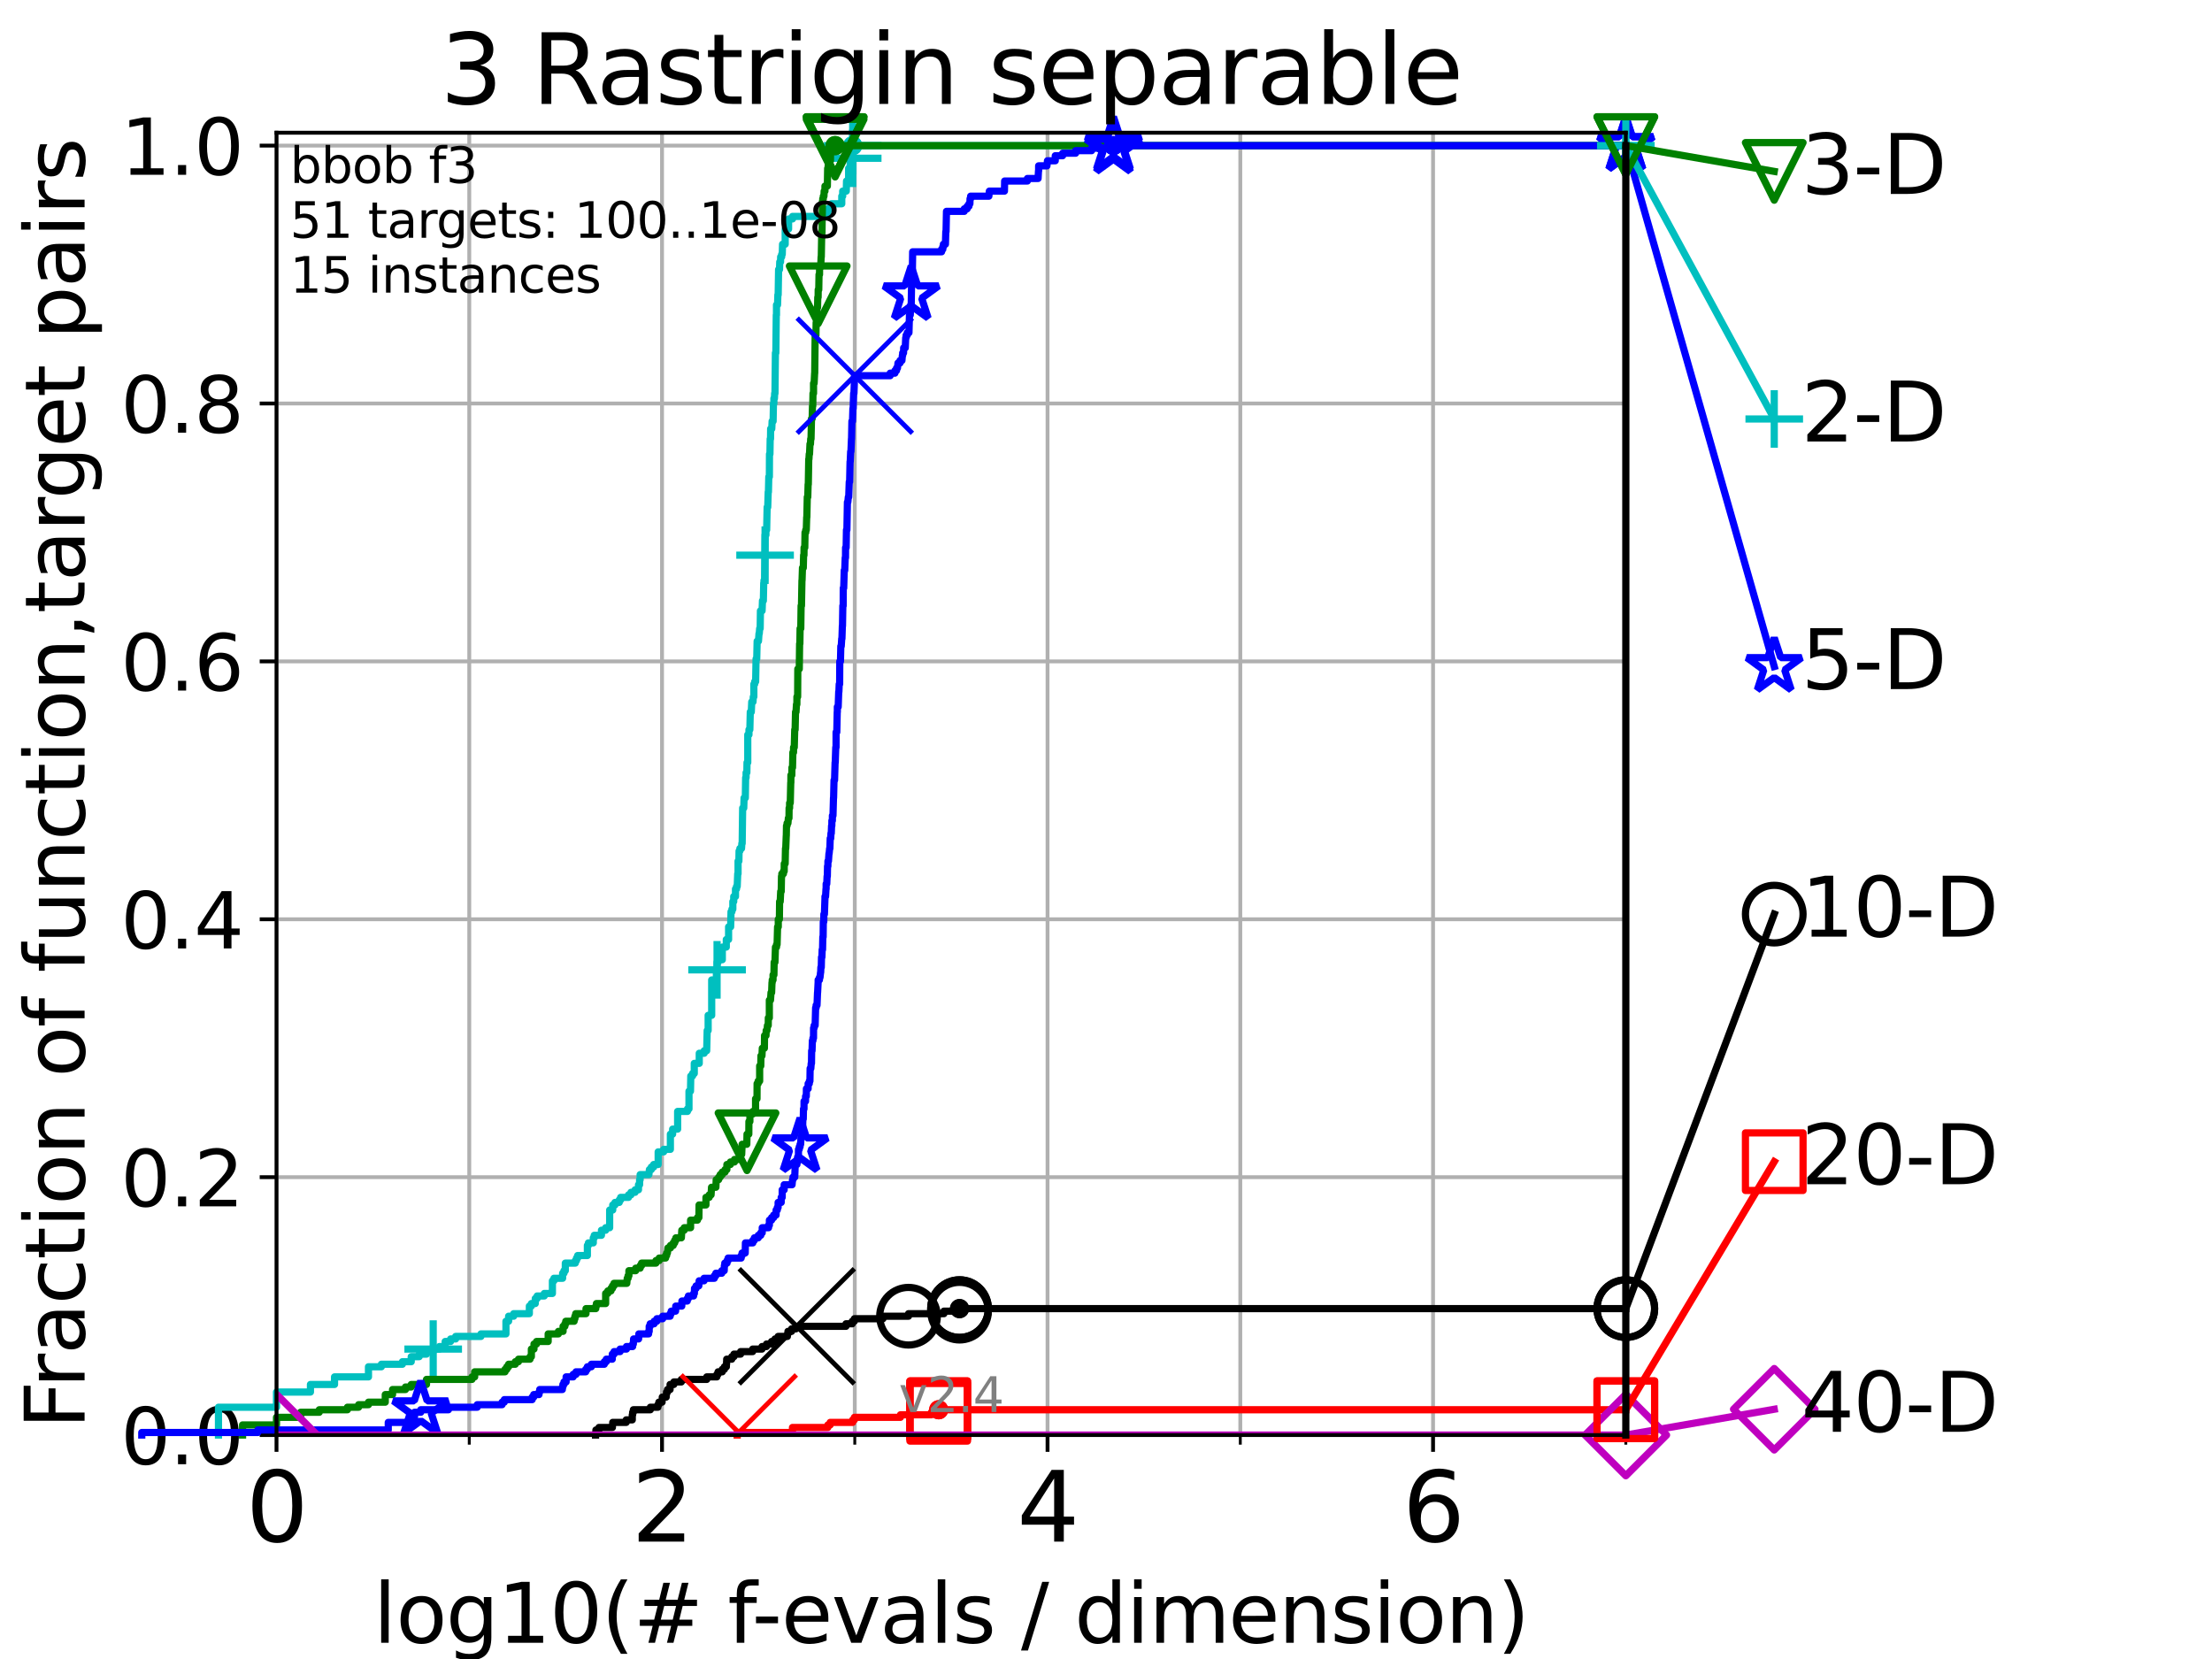 <?xml version="1.0" encoding="utf-8" standalone="no"?>
<!DOCTYPE svg PUBLIC "-//W3C//DTD SVG 1.1//EN"
  "http://www.w3.org/Graphics/SVG/1.1/DTD/svg11.dtd">
<svg height="345.6pt" version="1.1" viewBox="0 0 460.8 345.6" width="460.8pt" xmlns="http://www.w3.org/2000/svg" xmlns:xlink="http://www.w3.org/1999/xlink">
 <defs>
  <style type="text/css">*{stroke-linecap:butt;stroke-linejoin:round;}</style>
 </defs>
 <g id="figure_1">
  <g id="patch_1">
   <path d="M 0 345.6 
L 460.8 345.6 
L 460.8 0 
L 0 0 
z
" style="fill:#ffffff;"/>
  </g>
  <g id="axes_1">
   <g id="patch_2">
    <path d="M 57.6 298.944 
L 338.688 298.944 
L 338.688 27.648 
L 57.6 27.648 
z
" style="fill:#ffffff;"/>
   </g>
   <g id="matplotlib.axis_1">
    <g id="xtick_1">
     <g id="line2d_1">
      <path clip-path="url(#pde7d8cfc69)" d="M 57.6 298.944 
L 57.6 27.648 
" style="fill:none;stroke:#b0b0b0;stroke-linecap:square;stroke-width:0.8;"/>
     </g>
     <g id="line2d_2">
      <defs>
       <path d="M 0 0 
L 0 3.5 
" id="mda8323f86c" style="stroke:#000000;stroke-width:0.8;"/>
      </defs>
      <g>
       <use style="stroke:#000000;stroke-width:0.8;" x="57.6" xlink:href="#mda8323f86c" y="298.944"/>
      </g>
     </g>
     <g id="text_1">
      <!-- 0 -->
      <g transform="translate(51.237 321.141)scale(0.2 -0.2)">
       <defs>
        <path d="M 2034 4250 
Q 1547 4250 1301 3770 
Q 1056 3291 1056 2328 
Q 1056 1369 1301 889 
Q 1547 409 2034 409 
Q 2525 409 2770 889 
Q 3016 1369 3016 2328 
Q 3016 3291 2770 3770 
Q 2525 4250 2034 4250 
z
M 2034 4750 
Q 2819 4750 3233 4129 
Q 3647 3509 3647 2328 
Q 3647 1150 3233 529 
Q 2819 -91 2034 -91 
Q 1250 -91 836 529 
Q 422 1150 422 2328 
Q 422 3509 836 4129 
Q 1250 4750 2034 4750 
z
" id="DejaVuSans-30" transform="scale(0.016)"/>
       </defs>
       <use xlink:href="#DejaVuSans-30"/>
      </g>
     </g>
    </g>
    <g id="xtick_2">
     <g id="line2d_3">
      <path clip-path="url(#pde7d8cfc69)" d="M 137.911 298.944 
L 137.911 27.648 
" style="fill:none;stroke:#b0b0b0;stroke-linecap:square;stroke-width:0.8;"/>
     </g>
     <g id="line2d_4">
      <g>
       <use style="stroke:#000000;stroke-width:0.8;" x="137.911" xlink:href="#mda8323f86c" y="298.944"/>
      </g>
     </g>
     <g id="text_2">
      <!-- 2 -->
      <g transform="translate(131.548 321.141)scale(0.2 -0.2)">
       <defs>
        <path d="M 1228 531 
L 3431 531 
L 3431 0 
L 469 0 
L 469 531 
Q 828 903 1448 1529 
Q 2069 2156 2228 2338 
Q 2531 2678 2651 2914 
Q 2772 3150 2772 3378 
Q 2772 3750 2511 3984 
Q 2250 4219 1831 4219 
Q 1534 4219 1204 4116 
Q 875 4013 500 3803 
L 500 4441 
Q 881 4594 1212 4672 
Q 1544 4750 1819 4750 
Q 2544 4750 2975 4387 
Q 3406 4025 3406 3419 
Q 3406 3131 3298 2873 
Q 3191 2616 2906 2266 
Q 2828 2175 2409 1742 
Q 1991 1309 1228 531 
z
" id="DejaVuSans-32" transform="scale(0.016)"/>
       </defs>
       <use xlink:href="#DejaVuSans-32"/>
      </g>
     </g>
    </g>
    <g id="xtick_3">
     <g id="line2d_5">
      <path clip-path="url(#pde7d8cfc69)" d="M 218.222 298.944 
L 218.222 27.648 
" style="fill:none;stroke:#b0b0b0;stroke-linecap:square;stroke-width:0.8;"/>
     </g>
     <g id="line2d_6">
      <g>
       <use style="stroke:#000000;stroke-width:0.8;" x="218.222" xlink:href="#mda8323f86c" y="298.944"/>
      </g>
     </g>
     <g id="text_3">
      <!-- 4 -->
      <g transform="translate(211.859 321.141)scale(0.2 -0.2)">
       <defs>
        <path d="M 2419 4116 
L 825 1625 
L 2419 1625 
L 2419 4116 
z
M 2253 4666 
L 3047 4666 
L 3047 1625 
L 3713 1625 
L 3713 1100 
L 3047 1100 
L 3047 0 
L 2419 0 
L 2419 1100 
L 313 1100 
L 313 1709 
L 2253 4666 
z
" id="DejaVuSans-34" transform="scale(0.016)"/>
       </defs>
       <use xlink:href="#DejaVuSans-34"/>
      </g>
     </g>
    </g>
    <g id="xtick_4">
     <g id="line2d_7">
      <path clip-path="url(#pde7d8cfc69)" d="M 298.533 298.944 
L 298.533 27.648 
" style="fill:none;stroke:#b0b0b0;stroke-linecap:square;stroke-width:0.8;"/>
     </g>
     <g id="line2d_8">
      <g>
       <use style="stroke:#000000;stroke-width:0.8;" x="298.533" xlink:href="#mda8323f86c" y="298.944"/>
      </g>
     </g>
     <g id="text_4">
      <!-- 6 -->
      <g transform="translate(292.17 321.141)scale(0.2 -0.2)">
       <defs>
        <path d="M 2113 2584 
Q 1688 2584 1439 2293 
Q 1191 2003 1191 1497 
Q 1191 994 1439 701 
Q 1688 409 2113 409 
Q 2538 409 2786 701 
Q 3034 994 3034 1497 
Q 3034 2003 2786 2293 
Q 2538 2584 2113 2584 
z
M 3366 4563 
L 3366 3988 
Q 3128 4100 2886 4159 
Q 2644 4219 2406 4219 
Q 1781 4219 1451 3797 
Q 1122 3375 1075 2522 
Q 1259 2794 1537 2939 
Q 1816 3084 2150 3084 
Q 2853 3084 3261 2657 
Q 3669 2231 3669 1497 
Q 3669 778 3244 343 
Q 2819 -91 2113 -91 
Q 1303 -91 875 529 
Q 447 1150 447 2328 
Q 447 3434 972 4092 
Q 1497 4750 2381 4750 
Q 2619 4750 2861 4703 
Q 3103 4656 3366 4563 
z
" id="DejaVuSans-36" transform="scale(0.016)"/>
       </defs>
       <use xlink:href="#DejaVuSans-36"/>
      </g>
     </g>
    </g>
    <g id="xtick_5">
     <g id="line2d_9">
      <path clip-path="url(#pde7d8cfc69)" d="M 97.755 298.944 
L 97.755 27.648 
" style="fill:none;stroke:#b0b0b0;stroke-linecap:square;stroke-width:0.8;"/>
     </g>
     <g id="line2d_10">
      <defs>
       <path d="M 0 0 
L 0 2 
" id="m9fa9fe434c" style="stroke:#000000;stroke-width:0.6;"/>
      </defs>
      <g>
       <use style="stroke:#000000;stroke-width:0.6;" x="97.755" xlink:href="#m9fa9fe434c" y="298.944"/>
      </g>
     </g>
    </g>
    <g id="xtick_6">
     <g id="line2d_11">
      <path clip-path="url(#pde7d8cfc69)" d="M 178.066 298.944 
L 178.066 27.648 
" style="fill:none;stroke:#b0b0b0;stroke-linecap:square;stroke-width:0.8;"/>
     </g>
     <g id="line2d_12">
      <g>
       <use style="stroke:#000000;stroke-width:0.6;" x="178.066" xlink:href="#m9fa9fe434c" y="298.944"/>
      </g>
     </g>
    </g>
    <g id="xtick_7">
     <g id="line2d_13">
      <path clip-path="url(#pde7d8cfc69)" d="M 258.377 298.944 
L 258.377 27.648 
" style="fill:none;stroke:#b0b0b0;stroke-linecap:square;stroke-width:0.8;"/>
     </g>
     <g id="line2d_14">
      <g>
       <use style="stroke:#000000;stroke-width:0.6;" x="258.377" xlink:href="#m9fa9fe434c" y="298.944"/>
      </g>
     </g>
    </g>
    <g id="xtick_8">
     <g id="line2d_15">
      <path clip-path="url(#pde7d8cfc69)" d="M 338.688 298.944 
L 338.688 27.648 
" style="fill:none;stroke:#b0b0b0;stroke-linecap:square;stroke-width:0.8;"/>
     </g>
     <g id="line2d_16">
      <g>
       <use style="stroke:#000000;stroke-width:0.6;" x="338.688" xlink:href="#m9fa9fe434c" y="298.944"/>
      </g>
     </g>
    </g>
    <g id="text_5">
     <!-- log10(# f-evals / dimension) -->
     <g transform="translate(77.764 342.218)scale(0.17 -0.17)">
      <defs>
       <path d="M 603 4863 
L 1178 4863 
L 1178 0 
L 603 0 
L 603 4863 
z
" id="DejaVuSans-6c" transform="scale(0.016)"/>
       <path d="M 1959 3097 
Q 1497 3097 1228 2736 
Q 959 2375 959 1747 
Q 959 1119 1226 758 
Q 1494 397 1959 397 
Q 2419 397 2687 759 
Q 2956 1122 2956 1747 
Q 2956 2369 2687 2733 
Q 2419 3097 1959 3097 
z
M 1959 3584 
Q 2709 3584 3137 3096 
Q 3566 2609 3566 1747 
Q 3566 888 3137 398 
Q 2709 -91 1959 -91 
Q 1206 -91 779 398 
Q 353 888 353 1747 
Q 353 2609 779 3096 
Q 1206 3584 1959 3584 
z
" id="DejaVuSans-6f" transform="scale(0.016)"/>
       <path d="M 2906 1791 
Q 2906 2416 2648 2759 
Q 2391 3103 1925 3103 
Q 1463 3103 1205 2759 
Q 947 2416 947 1791 
Q 947 1169 1205 825 
Q 1463 481 1925 481 
Q 2391 481 2648 825 
Q 2906 1169 2906 1791 
z
M 3481 434 
Q 3481 -459 3084 -895 
Q 2688 -1331 1869 -1331 
Q 1566 -1331 1297 -1286 
Q 1028 -1241 775 -1147 
L 775 -588 
Q 1028 -725 1275 -790 
Q 1522 -856 1778 -856 
Q 2344 -856 2625 -561 
Q 2906 -266 2906 331 
L 2906 616 
Q 2728 306 2450 153 
Q 2172 0 1784 0 
Q 1141 0 747 490 
Q 353 981 353 1791 
Q 353 2603 747 3093 
Q 1141 3584 1784 3584 
Q 2172 3584 2450 3431 
Q 2728 3278 2906 2969 
L 2906 3500 
L 3481 3500 
L 3481 434 
z
" id="DejaVuSans-67" transform="scale(0.016)"/>
       <path d="M 794 531 
L 1825 531 
L 1825 4091 
L 703 3866 
L 703 4441 
L 1819 4666 
L 2450 4666 
L 2450 531 
L 3481 531 
L 3481 0 
L 794 0 
L 794 531 
z
" id="DejaVuSans-31" transform="scale(0.016)"/>
       <path d="M 1984 4856 
Q 1566 4138 1362 3434 
Q 1159 2731 1159 2009 
Q 1159 1288 1364 580 
Q 1569 -128 1984 -844 
L 1484 -844 
Q 1016 -109 783 600 
Q 550 1309 550 2009 
Q 550 2706 781 3412 
Q 1013 4119 1484 4856 
L 1984 4856 
z
" id="DejaVuSans-28" transform="scale(0.016)"/>
       <path d="M 3272 2816 
L 2363 2816 
L 2100 1772 
L 3016 1772 
L 3272 2816 
z
M 2803 4594 
L 2478 3297 
L 3391 3297 
L 3719 4594 
L 4219 4594 
L 3897 3297 
L 4872 3297 
L 4872 2816 
L 3775 2816 
L 3519 1772 
L 4513 1772 
L 4513 1294 
L 3397 1294 
L 3072 0 
L 2572 0 
L 2894 1294 
L 1978 1294 
L 1656 0 
L 1153 0 
L 1478 1294 
L 494 1294 
L 494 1772 
L 1594 1772 
L 1856 2816 
L 850 2816 
L 850 3297 
L 1978 3297 
L 2297 4594 
L 2803 4594 
z
" id="DejaVuSans-23" transform="scale(0.016)"/>
       <path id="DejaVuSans-20" transform="scale(0.016)"/>
       <path d="M 2375 4863 
L 2375 4384 
L 1825 4384 
Q 1516 4384 1395 4259 
Q 1275 4134 1275 3809 
L 1275 3500 
L 2222 3500 
L 2222 3053 
L 1275 3053 
L 1275 0 
L 697 0 
L 697 3053 
L 147 3053 
L 147 3500 
L 697 3500 
L 697 3744 
Q 697 4328 969 4595 
Q 1241 4863 1831 4863 
L 2375 4863 
z
" id="DejaVuSans-66" transform="scale(0.016)"/>
       <path d="M 313 2009 
L 1997 2009 
L 1997 1497 
L 313 1497 
L 313 2009 
z
" id="DejaVuSans-2d" transform="scale(0.016)"/>
       <path d="M 3597 1894 
L 3597 1613 
L 953 1613 
Q 991 1019 1311 708 
Q 1631 397 2203 397 
Q 2534 397 2845 478 
Q 3156 559 3463 722 
L 3463 178 
Q 3153 47 2828 -22 
Q 2503 -91 2169 -91 
Q 1331 -91 842 396 
Q 353 884 353 1716 
Q 353 2575 817 3079 
Q 1281 3584 2069 3584 
Q 2775 3584 3186 3129 
Q 3597 2675 3597 1894 
z
M 3022 2063 
Q 3016 2534 2758 2815 
Q 2500 3097 2075 3097 
Q 1594 3097 1305 2825 
Q 1016 2553 972 2059 
L 3022 2063 
z
" id="DejaVuSans-65" transform="scale(0.016)"/>
       <path d="M 191 3500 
L 800 3500 
L 1894 563 
L 2988 3500 
L 3597 3500 
L 2284 0 
L 1503 0 
L 191 3500 
z
" id="DejaVuSans-76" transform="scale(0.016)"/>
       <path d="M 2194 1759 
Q 1497 1759 1228 1600 
Q 959 1441 959 1056 
Q 959 750 1161 570 
Q 1363 391 1709 391 
Q 2188 391 2477 730 
Q 2766 1069 2766 1631 
L 2766 1759 
L 2194 1759 
z
M 3341 1997 
L 3341 0 
L 2766 0 
L 2766 531 
Q 2569 213 2275 61 
Q 1981 -91 1556 -91 
Q 1019 -91 701 211 
Q 384 513 384 1019 
Q 384 1609 779 1909 
Q 1175 2209 1959 2209 
L 2766 2209 
L 2766 2266 
Q 2766 2663 2505 2880 
Q 2244 3097 1772 3097 
Q 1472 3097 1187 3025 
Q 903 2953 641 2809 
L 641 3341 
Q 956 3463 1253 3523 
Q 1550 3584 1831 3584 
Q 2591 3584 2966 3190 
Q 3341 2797 3341 1997 
z
" id="DejaVuSans-61" transform="scale(0.016)"/>
       <path d="M 2834 3397 
L 2834 2853 
Q 2591 2978 2328 3040 
Q 2066 3103 1784 3103 
Q 1356 3103 1142 2972 
Q 928 2841 928 2578 
Q 928 2378 1081 2264 
Q 1234 2150 1697 2047 
L 1894 2003 
Q 2506 1872 2764 1633 
Q 3022 1394 3022 966 
Q 3022 478 2636 193 
Q 2250 -91 1575 -91 
Q 1294 -91 989 -36 
Q 684 19 347 128 
L 347 722 
Q 666 556 975 473 
Q 1284 391 1588 391 
Q 1994 391 2212 530 
Q 2431 669 2431 922 
Q 2431 1156 2273 1281 
Q 2116 1406 1581 1522 
L 1381 1569 
Q 847 1681 609 1914 
Q 372 2147 372 2553 
Q 372 3047 722 3315 
Q 1072 3584 1716 3584 
Q 2034 3584 2315 3537 
Q 2597 3491 2834 3397 
z
" id="DejaVuSans-73" transform="scale(0.016)"/>
       <path d="M 1625 4666 
L 2156 4666 
L 531 -594 
L 0 -594 
L 1625 4666 
z
" id="DejaVuSans-2f" transform="scale(0.016)"/>
       <path d="M 2906 2969 
L 2906 4863 
L 3481 4863 
L 3481 0 
L 2906 0 
L 2906 525 
Q 2725 213 2448 61 
Q 2172 -91 1784 -91 
Q 1150 -91 751 415 
Q 353 922 353 1747 
Q 353 2572 751 3078 
Q 1150 3584 1784 3584 
Q 2172 3584 2448 3432 
Q 2725 3281 2906 2969 
z
M 947 1747 
Q 947 1113 1208 752 
Q 1469 391 1925 391 
Q 2381 391 2643 752 
Q 2906 1113 2906 1747 
Q 2906 2381 2643 2742 
Q 2381 3103 1925 3103 
Q 1469 3103 1208 2742 
Q 947 2381 947 1747 
z
" id="DejaVuSans-64" transform="scale(0.016)"/>
       <path d="M 603 3500 
L 1178 3500 
L 1178 0 
L 603 0 
L 603 3500 
z
M 603 4863 
L 1178 4863 
L 1178 4134 
L 603 4134 
L 603 4863 
z
" id="DejaVuSans-69" transform="scale(0.016)"/>
       <path d="M 3328 2828 
Q 3544 3216 3844 3400 
Q 4144 3584 4550 3584 
Q 5097 3584 5394 3201 
Q 5691 2819 5691 2113 
L 5691 0 
L 5113 0 
L 5113 2094 
Q 5113 2597 4934 2840 
Q 4756 3084 4391 3084 
Q 3944 3084 3684 2787 
Q 3425 2491 3425 1978 
L 3425 0 
L 2847 0 
L 2847 2094 
Q 2847 2600 2669 2842 
Q 2491 3084 2119 3084 
Q 1678 3084 1418 2786 
Q 1159 2488 1159 1978 
L 1159 0 
L 581 0 
L 581 3500 
L 1159 3500 
L 1159 2956 
Q 1356 3278 1631 3431 
Q 1906 3584 2284 3584 
Q 2666 3584 2933 3390 
Q 3200 3197 3328 2828 
z
" id="DejaVuSans-6d" transform="scale(0.016)"/>
       <path d="M 3513 2113 
L 3513 0 
L 2938 0 
L 2938 2094 
Q 2938 2591 2744 2837 
Q 2550 3084 2163 3084 
Q 1697 3084 1428 2787 
Q 1159 2491 1159 1978 
L 1159 0 
L 581 0 
L 581 3500 
L 1159 3500 
L 1159 2956 
Q 1366 3272 1645 3428 
Q 1925 3584 2291 3584 
Q 2894 3584 3203 3211 
Q 3513 2838 3513 2113 
z
" id="DejaVuSans-6e" transform="scale(0.016)"/>
       <path d="M 513 4856 
L 1013 4856 
Q 1481 4119 1714 3412 
Q 1947 2706 1947 2009 
Q 1947 1309 1714 600 
Q 1481 -109 1013 -844 
L 513 -844 
Q 928 -128 1133 580 
Q 1338 1288 1338 2009 
Q 1338 2731 1133 3434 
Q 928 4138 513 4856 
z
" id="DejaVuSans-29" transform="scale(0.016)"/>
      </defs>
      <use xlink:href="#DejaVuSans-6c"/>
      <use x="27.783" xlink:href="#DejaVuSans-6f"/>
      <use x="88.965" xlink:href="#DejaVuSans-67"/>
      <use x="152.441" xlink:href="#DejaVuSans-31"/>
      <use x="216.064" xlink:href="#DejaVuSans-30"/>
      <use x="279.688" xlink:href="#DejaVuSans-28"/>
      <use x="318.701" xlink:href="#DejaVuSans-23"/>
      <use x="402.49" xlink:href="#DejaVuSans-20"/>
      <use x="434.277" xlink:href="#DejaVuSans-66"/>
      <use x="463.982" xlink:href="#DejaVuSans-2d"/>
      <use x="500.066" xlink:href="#DejaVuSans-65"/>
      <use x="561.59" xlink:href="#DejaVuSans-76"/>
      <use x="620.77" xlink:href="#DejaVuSans-61"/>
      <use x="682.049" xlink:href="#DejaVuSans-6c"/>
      <use x="709.832" xlink:href="#DejaVuSans-73"/>
      <use x="761.932" xlink:href="#DejaVuSans-20"/>
      <use x="793.719" xlink:href="#DejaVuSans-2f"/>
      <use x="827.41" xlink:href="#DejaVuSans-20"/>
      <use x="859.197" xlink:href="#DejaVuSans-64"/>
      <use x="922.674" xlink:href="#DejaVuSans-69"/>
      <use x="950.457" xlink:href="#DejaVuSans-6d"/>
      <use x="1047.869" xlink:href="#DejaVuSans-65"/>
      <use x="1109.393" xlink:href="#DejaVuSans-6e"/>
      <use x="1172.771" xlink:href="#DejaVuSans-73"/>
      <use x="1224.871" xlink:href="#DejaVuSans-69"/>
      <use x="1252.654" xlink:href="#DejaVuSans-6f"/>
      <use x="1313.836" xlink:href="#DejaVuSans-6e"/>
      <use x="1377.215" xlink:href="#DejaVuSans-29"/>
     </g>
    </g>
   </g>
   <g id="matplotlib.axis_2">
    <g id="ytick_1">
     <g id="line2d_17">
      <path clip-path="url(#pde7d8cfc69)" d="M 57.6 298.944 
L 338.688 298.944 
" style="fill:none;stroke:#b0b0b0;stroke-linecap:square;stroke-width:0.8;"/>
     </g>
     <g id="line2d_18">
      <defs>
       <path d="M 0 0 
L -3.5 0 
" id="me8abf8dbf5" style="stroke:#000000;stroke-width:0.8;"/>
      </defs>
      <g>
       <use style="stroke:#000000;stroke-width:0.8;" x="57.6" xlink:href="#me8abf8dbf5" y="298.944"/>
      </g>
     </g>
     <g id="text_6">
      <!-- 0.0 -->
      <g transform="translate(25.155 305.023)scale(0.16 -0.16)">
       <defs>
        <path d="M 684 794 
L 1344 794 
L 1344 0 
L 684 0 
L 684 794 
z
" id="DejaVuSans-2e" transform="scale(0.016)"/>
       </defs>
       <use xlink:href="#DejaVuSans-30"/>
       <use x="63.623" xlink:href="#DejaVuSans-2e"/>
       <use x="95.41" xlink:href="#DejaVuSans-30"/>
      </g>
     </g>
    </g>
    <g id="ytick_2">
     <g id="line2d_19">
      <path clip-path="url(#pde7d8cfc69)" d="M 57.6 245.222 
L 338.688 245.222 
" style="fill:none;stroke:#b0b0b0;stroke-linecap:square;stroke-width:0.8;"/>
     </g>
     <g id="line2d_20">
      <g>
       <use style="stroke:#000000;stroke-width:0.8;" x="57.6" xlink:href="#me8abf8dbf5" y="245.222"/>
      </g>
     </g>
     <g id="text_7">
      <!-- 0.2 -->
      <g transform="translate(25.155 251.301)scale(0.16 -0.16)">
       <use xlink:href="#DejaVuSans-30"/>
       <use x="63.623" xlink:href="#DejaVuSans-2e"/>
       <use x="95.41" xlink:href="#DejaVuSans-32"/>
      </g>
     </g>
    </g>
    <g id="ytick_3">
     <g id="line2d_21">
      <path clip-path="url(#pde7d8cfc69)" d="M 57.6 191.5 
L 338.688 191.5 
" style="fill:none;stroke:#b0b0b0;stroke-linecap:square;stroke-width:0.8;"/>
     </g>
     <g id="line2d_22">
      <g>
       <use style="stroke:#000000;stroke-width:0.8;" x="57.6" xlink:href="#me8abf8dbf5" y="191.5"/>
      </g>
     </g>
     <g id="text_8">
      <!-- 0.4 -->
      <g transform="translate(25.155 197.579)scale(0.16 -0.16)">
       <use xlink:href="#DejaVuSans-30"/>
       <use x="63.623" xlink:href="#DejaVuSans-2e"/>
       <use x="95.41" xlink:href="#DejaVuSans-34"/>
      </g>
     </g>
    </g>
    <g id="ytick_4">
     <g id="line2d_23">
      <path clip-path="url(#pde7d8cfc69)" d="M 57.6 137.778 
L 338.688 137.778 
" style="fill:none;stroke:#b0b0b0;stroke-linecap:square;stroke-width:0.8;"/>
     </g>
     <g id="line2d_24">
      <g>
       <use style="stroke:#000000;stroke-width:0.8;" x="57.6" xlink:href="#me8abf8dbf5" y="137.778"/>
      </g>
     </g>
     <g id="text_9">
      <!-- 0.6 -->
      <g transform="translate(25.155 143.857)scale(0.16 -0.16)">
       <use xlink:href="#DejaVuSans-30"/>
       <use x="63.623" xlink:href="#DejaVuSans-2e"/>
       <use x="95.41" xlink:href="#DejaVuSans-36"/>
      </g>
     </g>
    </g>
    <g id="ytick_5">
     <g id="line2d_25">
      <path clip-path="url(#pde7d8cfc69)" d="M 57.6 84.056 
L 338.688 84.056 
" style="fill:none;stroke:#b0b0b0;stroke-linecap:square;stroke-width:0.8;"/>
     </g>
     <g id="line2d_26">
      <g>
       <use style="stroke:#000000;stroke-width:0.8;" x="57.6" xlink:href="#me8abf8dbf5" y="84.056"/>
      </g>
     </g>
     <g id="text_10">
      <!-- 0.8 -->
      <g transform="translate(25.155 90.135)scale(0.16 -0.16)">
       <defs>
        <path d="M 2034 2216 
Q 1584 2216 1326 1975 
Q 1069 1734 1069 1313 
Q 1069 891 1326 650 
Q 1584 409 2034 409 
Q 2484 409 2743 651 
Q 3003 894 3003 1313 
Q 3003 1734 2745 1975 
Q 2488 2216 2034 2216 
z
M 1403 2484 
Q 997 2584 770 2862 
Q 544 3141 544 3541 
Q 544 4100 942 4425 
Q 1341 4750 2034 4750 
Q 2731 4750 3128 4425 
Q 3525 4100 3525 3541 
Q 3525 3141 3298 2862 
Q 3072 2584 2669 2484 
Q 3125 2378 3379 2068 
Q 3634 1759 3634 1313 
Q 3634 634 3220 271 
Q 2806 -91 2034 -91 
Q 1263 -91 848 271 
Q 434 634 434 1313 
Q 434 1759 690 2068 
Q 947 2378 1403 2484 
z
M 1172 3481 
Q 1172 3119 1398 2916 
Q 1625 2713 2034 2713 
Q 2441 2713 2670 2916 
Q 2900 3119 2900 3481 
Q 2900 3844 2670 4047 
Q 2441 4250 2034 4250 
Q 1625 4250 1398 4047 
Q 1172 3844 1172 3481 
z
" id="DejaVuSans-38" transform="scale(0.016)"/>
       </defs>
       <use xlink:href="#DejaVuSans-30"/>
       <use x="63.623" xlink:href="#DejaVuSans-2e"/>
       <use x="95.41" xlink:href="#DejaVuSans-38"/>
      </g>
     </g>
    </g>
    <g id="ytick_6">
     <g id="line2d_27">
      <path clip-path="url(#pde7d8cfc69)" d="M 57.6 30.334 
L 338.688 30.334 
" style="fill:none;stroke:#b0b0b0;stroke-linecap:square;stroke-width:0.8;"/>
     </g>
     <g id="line2d_28">
      <g>
       <use style="stroke:#000000;stroke-width:0.8;" x="57.6" xlink:href="#me8abf8dbf5" y="30.334"/>
      </g>
     </g>
     <g id="text_11">
      <!-- 1.0 -->
      <g transform="translate(25.155 36.413)scale(0.16 -0.16)">
       <use xlink:href="#DejaVuSans-31"/>
       <use x="63.623" xlink:href="#DejaVuSans-2e"/>
       <use x="95.41" xlink:href="#DejaVuSans-30"/>
      </g>
     </g>
    </g>
    <g id="text_12">
     <!-- Fraction of function,target pairs -->
     <g transform="translate(17.62 297.681)rotate(-90)scale(0.17 -0.17)">
      <defs>
       <path d="M 628 4666 
L 3309 4666 
L 3309 4134 
L 1259 4134 
L 1259 2759 
L 3109 2759 
L 3109 2228 
L 1259 2228 
L 1259 0 
L 628 0 
L 628 4666 
z
" id="DejaVuSans-46" transform="scale(0.016)"/>
       <path d="M 2631 2963 
Q 2534 3019 2420 3045 
Q 2306 3072 2169 3072 
Q 1681 3072 1420 2755 
Q 1159 2438 1159 1844 
L 1159 0 
L 581 0 
L 581 3500 
L 1159 3500 
L 1159 2956 
Q 1341 3275 1631 3429 
Q 1922 3584 2338 3584 
Q 2397 3584 2469 3576 
Q 2541 3569 2628 3553 
L 2631 2963 
z
" id="DejaVuSans-72" transform="scale(0.016)"/>
       <path d="M 3122 3366 
L 3122 2828 
Q 2878 2963 2633 3030 
Q 2388 3097 2138 3097 
Q 1578 3097 1268 2742 
Q 959 2388 959 1747 
Q 959 1106 1268 751 
Q 1578 397 2138 397 
Q 2388 397 2633 464 
Q 2878 531 3122 666 
L 3122 134 
Q 2881 22 2623 -34 
Q 2366 -91 2075 -91 
Q 1284 -91 818 406 
Q 353 903 353 1747 
Q 353 2603 823 3093 
Q 1294 3584 2113 3584 
Q 2378 3584 2631 3529 
Q 2884 3475 3122 3366 
z
" id="DejaVuSans-63" transform="scale(0.016)"/>
       <path d="M 1172 4494 
L 1172 3500 
L 2356 3500 
L 2356 3053 
L 1172 3053 
L 1172 1153 
Q 1172 725 1289 603 
Q 1406 481 1766 481 
L 2356 481 
L 2356 0 
L 1766 0 
Q 1100 0 847 248 
Q 594 497 594 1153 
L 594 3053 
L 172 3053 
L 172 3500 
L 594 3500 
L 594 4494 
L 1172 4494 
z
" id="DejaVuSans-74" transform="scale(0.016)"/>
       <path d="M 544 1381 
L 544 3500 
L 1119 3500 
L 1119 1403 
Q 1119 906 1312 657 
Q 1506 409 1894 409 
Q 2359 409 2629 706 
Q 2900 1003 2900 1516 
L 2900 3500 
L 3475 3500 
L 3475 0 
L 2900 0 
L 2900 538 
Q 2691 219 2414 64 
Q 2138 -91 1772 -91 
Q 1169 -91 856 284 
Q 544 659 544 1381 
z
M 1991 3584 
L 1991 3584 
z
" id="DejaVuSans-75" transform="scale(0.016)"/>
       <path d="M 750 794 
L 1409 794 
L 1409 256 
L 897 -744 
L 494 -744 
L 750 256 
L 750 794 
z
" id="DejaVuSans-2c" transform="scale(0.016)"/>
       <path d="M 1159 525 
L 1159 -1331 
L 581 -1331 
L 581 3500 
L 1159 3500 
L 1159 2969 
Q 1341 3281 1617 3432 
Q 1894 3584 2278 3584 
Q 2916 3584 3314 3078 
Q 3713 2572 3713 1747 
Q 3713 922 3314 415 
Q 2916 -91 2278 -91 
Q 1894 -91 1617 61 
Q 1341 213 1159 525 
z
M 3116 1747 
Q 3116 2381 2855 2742 
Q 2594 3103 2138 3103 
Q 1681 3103 1420 2742 
Q 1159 2381 1159 1747 
Q 1159 1113 1420 752 
Q 1681 391 2138 391 
Q 2594 391 2855 752 
Q 3116 1113 3116 1747 
z
" id="DejaVuSans-70" transform="scale(0.016)"/>
      </defs>
      <use xlink:href="#DejaVuSans-46"/>
      <use x="50.27" xlink:href="#DejaVuSans-72"/>
      <use x="91.383" xlink:href="#DejaVuSans-61"/>
      <use x="152.662" xlink:href="#DejaVuSans-63"/>
      <use x="207.643" xlink:href="#DejaVuSans-74"/>
      <use x="246.852" xlink:href="#DejaVuSans-69"/>
      <use x="274.635" xlink:href="#DejaVuSans-6f"/>
      <use x="335.816" xlink:href="#DejaVuSans-6e"/>
      <use x="399.195" xlink:href="#DejaVuSans-20"/>
      <use x="430.982" xlink:href="#DejaVuSans-6f"/>
      <use x="492.164" xlink:href="#DejaVuSans-66"/>
      <use x="527.369" xlink:href="#DejaVuSans-20"/>
      <use x="559.156" xlink:href="#DejaVuSans-66"/>
      <use x="594.361" xlink:href="#DejaVuSans-75"/>
      <use x="657.74" xlink:href="#DejaVuSans-6e"/>
      <use x="721.119" xlink:href="#DejaVuSans-63"/>
      <use x="776.1" xlink:href="#DejaVuSans-74"/>
      <use x="815.309" xlink:href="#DejaVuSans-69"/>
      <use x="843.092" xlink:href="#DejaVuSans-6f"/>
      <use x="904.273" xlink:href="#DejaVuSans-6e"/>
      <use x="967.652" xlink:href="#DejaVuSans-2c"/>
      <use x="999.439" xlink:href="#DejaVuSans-74"/>
      <use x="1038.648" xlink:href="#DejaVuSans-61"/>
      <use x="1099.928" xlink:href="#DejaVuSans-72"/>
      <use x="1139.291" xlink:href="#DejaVuSans-67"/>
      <use x="1202.768" xlink:href="#DejaVuSans-65"/>
      <use x="1264.291" xlink:href="#DejaVuSans-74"/>
      <use x="1303.5" xlink:href="#DejaVuSans-20"/>
      <use x="1335.287" xlink:href="#DejaVuSans-70"/>
      <use x="1398.764" xlink:href="#DejaVuSans-61"/>
      <use x="1460.043" xlink:href="#DejaVuSans-69"/>
      <use x="1487.826" xlink:href="#DejaVuSans-72"/>
      <use x="1528.939" xlink:href="#DejaVuSans-73"/>
     </g>
    </g>
   </g>
   <g id="line2d_29">
    <defs>
     <path d="M 0 1.5 
C 0.398 1.5 0.779 1.342 1.061 1.061 
C 1.342 0.779 1.5 0.398 1.5 0 
C 1.5 -0.398 1.342 -0.779 1.061 -1.061 
C 0.779 -1.342 0.398 -1.5 0 -1.5 
C -0.398 -1.5 -0.779 -1.342 -1.061 -1.061 
C -1.342 -0.779 -1.5 -0.398 -1.5 0 
C -1.5 0.398 -1.342 0.779 -1.061 1.061 
C -0.779 1.342 -0.398 1.5 0 1.5 
z
" id="ma00c861403" style="stroke:#00bfbf;"/>
    </defs>
    <g>
     <use style="fill:#00bfbf;stroke:#00bfbf;" x="177.634" xlink:href="#ma00c861403" y="30.334"/>
     <use style="fill:#00bfbf;stroke:#00bfbf;" x="177.634" xlink:href="#ma00c861403" y="30.334"/>
    </g>
   </g>
   <g id="line2d_30">
    <path d="M 45.512 298.944 
L 45.512 293.15 
L 57.6 293.15 
L 57.6 289.99 
L 64.671 289.99 
L 64.671 288.41 
L 69.688 288.41 
L 69.688 286.83 
L 76.759 286.83 
L 76.759 284.723 
L 79.447 284.723 
L 79.447 284.197 
L 83.83 284.197 
L 83.83 283.67 
L 85.667 283.67 
L 85.667 282.617 
L 87.33 282.617 
L 87.33 282.09 
L 88.847 282.09 
L 88.847 281.563 
L 90.243 281.563 
L 90.243 281.037 
L 91.535 281.037 
L 91.535 280.51 
L 92.738 280.51 
L 92.738 279.457 
L 93.864 279.457 
L 93.864 278.93 
L 94.921 278.93 
L 94.921 278.403 
L 100.193 278.403 
L 100.193 277.877 
L 105.398 277.877 
L 105.398 275.243 
L 105.952 275.243 
L 105.952 274.19 
L 107.009 274.19 
L 107.009 273.663 
L 110.274 273.663 
L 110.274 272.083 
L 110.694 272.083 
L 110.694 271.556 
L 111.506 271.556 
L 111.506 270.503 
L 111.897 270.503 
L 111.897 269.976 
L 113.383 269.976 
L 113.383 269.45 
L 115.077 269.45 
L 115.077 266.816 
L 115.397 266.816 
L 115.397 266.289 
L 117.203 266.289 
L 117.203 265.236 
L 117.486 265.236 
L 117.486 264.709 
L 117.765 264.709 
L 117.765 263.129 
L 119.85 263.129 
L 119.85 262.603 
L 120.094 262.603 
L 120.094 262.076 
L 120.335 262.076 
L 120.335 261.549 
L 122.362 261.549 
L 122.362 259.443 
L 122.573 259.443 
L 122.573 258.916 
L 123.594 258.916 
L 123.594 257.862 
L 123.791 257.862 
L 123.791 257.336 
L 125.292 257.336 
L 125.292 256.282 
L 126.168 256.282 
L 126.168 255.756 
L 127.003 255.756 
L 127.003 252.069 
L 127.643 252.069 
L 127.643 251.016 
L 128.108 251.016 
L 128.108 250.489 
L 129.002 250.489 
L 129.002 249.962 
L 129.291 249.962 
L 129.291 249.436 
L 130.927 249.436 
L 130.927 248.909 
L 131.44 248.909 
L 131.44 248.382 
L 132.303 248.382 
L 132.303 247.855 
L 133.01 247.855 
L 133.01 246.802 
L 133.239 246.802 
L 133.239 245.749 
L 133.353 245.749 
L 133.353 244.695 
L 135.179 244.695 
L 135.281 243.642 
L 135.682 243.642 
L 135.682 243.115 
L 136.17 243.115 
L 136.17 242.589 
L 137.108 242.589 
L 137.108 239.955 
L 138.256 239.955 
L 138.256 239.428 
L 139.652 239.428 
L 139.652 236.268 
L 140.119 236.268 
L 140.119 235.215 
L 141.163 235.215 
L 141.163 231.528 
L 143.209 231.528 
L 143.209 231.001 
L 143.528 231.001 
L 143.528 227.315 
L 143.841 227.315 
L 143.903 224.155 
L 144.27 224.155 
L 144.27 223.628 
L 144.63 223.628 
L 144.63 221.521 
L 145.666 221.521 
L 145.666 219.414 
L 146.697 219.414 
L 146.697 218.888 
L 147.216 218.888 
L 147.318 214.674 
L 147.52 214.674 
L 147.52 211.514 
L 148.258 211.514 
L 148.258 204.141 
L 149.241 204.141 
L 149.241 202.034 
L 149.378 202.034 
L 149.378 200.454 
L 149.602 200.454 
L 149.602 199.927 
L 150.472 199.927 
L 150.472 197.294 
L 151.301 197.294 
L 151.301 195.714 
L 151.779 195.714 
L 151.779 193.08 
L 152.207 193.08 
L 152.284 189.92 
L 152.474 189.92 
L 152.474 189.393 
L 152.662 189.393 
L 152.662 187.813 
L 152.848 187.813 
L 152.848 186.76 
L 153.215 186.76 
L 153.215 185.18 
L 153.431 185.18 
L 153.431 184.653 
L 153.574 184.653 
L 153.68 182.02 
L 153.75 182.02 
L 153.75 179.386 
L 153.925 179.386 
L 153.96 177.28 
L 154.133 177.28 
L 154.133 176.753 
L 154.473 176.753 
L 154.541 175.699 
L 154.608 175.699 
L 154.708 168.326 
L 154.939 168.326 
L 155.005 166.219 
L 155.265 166.219 
L 155.329 162.006 
L 155.425 162.006 
L 155.425 160.952 
L 155.584 160.952 
L 155.616 158.846 
L 155.773 158.846 
L 155.773 153.052 
L 156.022 153.052 
L 156.022 151.999 
L 156.206 151.999 
L 156.297 148.312 
L 156.509 148.312 
L 156.599 146.205 
L 156.865 146.205 
L 156.924 145.152 
L 157.041 145.152 
L 157.041 142.518 
L 157.215 142.518 
L 157.215 141.992 
L 157.415 141.992 
L 157.5 137.251 
L 157.642 137.251 
L 157.726 133.565 
L 158.004 133.565 
L 158.113 131.985 
L 158.168 131.985 
L 158.25 130.931 
L 158.358 130.931 
L 158.412 127.244 
L 158.758 127.244 
L 158.837 125.138 
L 159.02 125.138 
L 159.098 121.451 
L 159.15 121.451 
L 159.15 120.924 
L 159.278 120.924 
L 159.38 111.444 
L 159.558 111.444 
L 159.558 110.39 
L 159.708 110.39 
L 159.808 105.65 
L 159.932 105.65 
L 160.03 102.49 
L 160.079 102.49 
L 160.152 99.33 
L 160.274 99.33 
L 160.298 94.59 
L 160.394 94.59 
L 160.442 91.43 
L 160.514 91.43 
L 160.538 89.323 
L 160.774 89.323 
L 160.845 87.743 
L 161.054 87.743 
L 161.123 84.056 
L 161.215 84.056 
L 161.215 83.003 
L 161.329 83.003 
L 161.375 81.949 
L 161.443 81.949 
L 161.533 73.522 
L 161.623 73.522 
L 161.712 65.622 
L 161.757 65.622 
L 161.757 63.515 
L 161.977 63.515 
L 162.043 61.409 
L 162.109 61.409 
L 162.195 56.142 
L 162.389 56.142 
L 162.432 54.562 
L 162.602 54.562 
L 162.623 53.508 
L 162.834 53.508 
L 162.834 52.982 
L 162.958 52.982 
L 163.021 50.875 
L 163.57 50.875 
L 163.57 47.715 
L 164.276 47.715 
L 164.276 45.608 
L 165.102 45.608 
L 165.102 45.081 
L 172.434 45.081 
L 172.434 43.501 
L 173.188 43.501 
L 173.188 42.448 
L 175.355 42.448 
L 175.355 40.868 
L 175.547 40.868 
L 175.547 39.814 
L 176.297 39.814 
L 176.345 37.708 
L 176.782 37.708 
L 176.782 35.074 
L 177.107 35.074 
L 177.107 32.968 
L 177.634 32.968 
L 177.634 30.334 
L 338.688 30.334 
L 338.688 30.334 
" style="fill:none;stroke:#00bfbf;stroke-linecap:square;stroke-width:1.5;"/>
   </g>
   <g id="line2d_31">
    <defs>
     <path d="M -6 0 
L 6 0 
M 0 6 
L 0 -6 
" id="m2363b446c0" style="stroke:#00bfbf;stroke-width:1.5;"/>
    </defs>
    <g>
     <use style="fill-opacity:0;stroke:#00bfbf;stroke-width:1.5;" x="90.243" xlink:href="#m2363b446c0" y="281.037"/>
     <use style="fill-opacity:0;stroke:#00bfbf;stroke-width:1.5;" x="149.378" xlink:href="#m2363b446c0" y="202.034"/>
     <use style="fill-opacity:0;stroke:#00bfbf;stroke-width:1.5;" x="159.38" xlink:href="#m2363b446c0" y="115.657"/>
     <use style="fill-opacity:0;stroke:#00bfbf;stroke-width:1.5;" x="177.634" xlink:href="#m2363b446c0" y="32.968"/>
     <use style="fill-opacity:0;stroke:#00bfbf;stroke-width:1.5;" x="177.634" xlink:href="#m2363b446c0" y="30.334"/>
     <use style="fill-opacity:0;stroke:#00bfbf;stroke-width:1.5;" x="338.688" xlink:href="#m2363b446c0" y="30.334"/>
    </g>
   </g>
   <g id="line2d_32">
    <path style="fill:none;stroke:#00bfbf;stroke-linecap:square;stroke-width:1.5;"/>
    <g/>
   </g>
   <g id="line2d_33">
    <defs>
     <path d="M 0 1.5 
C 0.398 1.5 0.779 1.342 1.061 1.061 
C 1.342 0.779 1.5 0.398 1.5 0 
C 1.5 -0.398 1.342 -0.779 1.061 -1.061 
C 0.779 -1.342 0.398 -1.5 0 -1.5 
C -0.398 -1.5 -0.779 -1.342 -1.061 -1.061 
C -1.342 -0.779 -1.5 -0.398 -1.5 0 
C -1.5 0.398 -1.342 0.779 -1.061 1.061 
C -0.779 1.342 -0.398 1.5 0 1.5 
z
" id="m7ad40d7c19" style="stroke:#008000;"/>
    </defs>
    <g>
     <use style="fill:#008000;stroke:#008000;" x="173.97" xlink:href="#m7ad40d7c19" y="30.334"/>
     <use style="fill:#008000;stroke:#008000;" x="173.97" xlink:href="#m7ad40d7c19" y="30.334"/>
    </g>
   </g>
   <g id="line2d_34">
    <path d="M 50.529 298.944 
L 50.529 296.837 
L 57.6 296.837 
L 57.6 295.257 
L 62.617 295.257 
L 62.617 294.204 
L 66.508 294.204 
L 66.508 293.677 
L 72.376 293.677 
L 72.376 293.15 
L 74.705 293.15 
L 74.705 292.624 
L 76.759 292.624 
L 76.759 292.097 
L 80.259 292.097 
L 80.259 290.517 
L 81.776 290.517 
L 81.776 289.464 
L 84.464 289.464 
L 84.464 288.937 
L 85.667 288.937 
L 85.667 288.41 
L 88.847 288.41 
L 88.847 287.357 
L 98.327 287.357 
L 98.327 286.83 
L 98.881 286.83 
L 98.881 285.777 
L 105.21 285.777 
L 105.21 285.25 
L 105.585 285.25 
L 105.585 284.723 
L 105.952 284.723 
L 105.952 284.197 
L 107.348 284.197 
L 107.348 283.67 
L 108.006 283.67 
L 108.006 283.143 
L 110.415 283.143 
L 110.415 282.617 
L 110.694 282.617 
L 110.694 281.037 
L 111.239 281.037 
L 111.239 279.983 
L 111.768 279.983 
L 111.768 279.457 
L 114.194 279.457 
L 114.194 277.877 
L 116.323 277.877 
L 116.323 277.35 
L 117.298 277.35 
L 117.298 276.296 
L 117.673 276.296 
L 117.673 275.77 
L 117.857 275.77 
L 117.857 275.243 
L 119.603 275.243 
L 119.603 274.716 
L 119.768 274.716 
L 119.768 274.19 
L 119.932 274.19 
L 119.932 273.663 
L 122.076 273.663 
L 122.076 272.61 
L 124.114 272.61 
L 124.114 272.083 
L 124.242 272.083 
L 124.242 271.556 
L 126.168 271.556 
L 126.168 269.45 
L 126.618 269.45 
L 126.618 268.923 
L 127.272 268.923 
L 127.272 268.396 
L 127.59 268.396 
L 127.59 267.87 
L 127.903 267.87 
L 127.903 267.343 
L 130.576 267.343 
L 130.665 266.289 
L 130.84 266.289 
L 130.84 265.763 
L 131.013 265.763 
L 131.013 264.709 
L 132.423 264.709 
L 132.423 264.183 
L 133.353 264.183 
L 133.353 263.656 
L 133.652 263.656 
L 133.652 263.129 
L 136.645 263.129 
L 136.645 262.603 
L 137.32 262.603 
L 137.32 262.076 
L 138.651 262.076 
L 138.651 261.549 
L 138.872 261.549 
L 138.872 261.023 
L 139.036 261.023 
L 139.145 259.969 
L 139.678 259.969 
L 139.678 259.443 
L 140.247 259.443 
L 140.247 258.916 
L 140.549 258.916 
L 140.549 258.389 
L 140.797 258.389 
L 140.797 257.862 
L 141.941 257.862 
L 142.033 256.282 
L 142.531 256.282 
L 142.531 255.756 
L 143.862 255.756 
L 143.862 254.176 
L 145.289 254.176 
L 145.289 253.649 
L 145.591 253.649 
L 145.629 251.016 
L 147.062 251.016 
L 147.062 249.436 
L 147.736 249.436 
L 147.736 248.909 
L 148.129 248.909 
L 148.226 247.329 
L 149.135 247.329 
L 149.196 245.749 
L 149.706 245.749 
L 149.706 245.222 
L 150.028 245.222 
L 150.028 244.695 
L 150.458 244.695 
L 150.458 244.169 
L 151.042 244.169 
L 151.042 243.642 
L 151.422 243.642 
L 151.422 242.589 
L 152.156 242.589 
L 152.156 242.062 
L 153.008 242.062 
L 153.008 241.535 
L 154.19 241.535 
L 154.258 240.482 
L 154.507 240.482 
L 154.597 238.375 
L 155.574 238.375 
L 155.616 236.268 
L 155.991 236.268 
L 156.011 233.635 
L 156.216 233.635 
L 156.216 232.055 
L 156.855 232.055 
L 156.855 231.528 
L 157.396 231.528 
L 157.396 228.895 
L 157.698 228.895 
L 157.717 225.735 
L 157.939 225.735 
L 157.939 225.208 
L 158.25 225.208 
L 158.25 222.048 
L 158.484 222.048 
L 158.519 219.941 
L 158.732 219.941 
L 158.802 218.361 
L 159.236 218.361 
L 159.27 215.728 
L 159.574 215.728 
L 159.608 214.674 
L 159.775 214.674 
L 159.874 213.621 
L 160.038 213.621 
L 160.055 212.041 
L 160.266 212.041 
L 160.266 208.354 
L 160.506 208.354 
L 160.617 206.774 
L 160.743 206.774 
L 160.821 204.667 
L 160.868 204.667 
L 160.868 204.141 
L 161.039 204.141 
L 161.039 203.087 
L 161.223 203.087 
L 161.269 200.454 
L 161.435 200.454 
L 161.541 197.294 
L 161.764 197.294 
L 161.764 196.767 
L 161.882 196.767 
L 161.985 193.08 
L 162.13 193.08 
L 162.13 191.5 
L 162.361 191.5 
L 162.404 187.813 
L 162.532 187.813 
L 162.631 185.706 
L 162.743 185.706 
L 162.799 182.546 
L 162.868 182.546 
L 162.868 182.02 
L 163.199 182.02 
L 163.199 181.493 
L 163.362 181.493 
L 163.375 179.913 
L 163.563 179.913 
L 163.63 176.753 
L 163.683 176.753 
L 163.789 174.119 
L 163.802 174.119 
L 163.841 172.013 
L 163.959 172.013 
L 163.959 171.486 
L 164.141 171.486 
L 164.231 170.433 
L 164.359 170.433 
L 164.385 168.326 
L 164.486 168.326 
L 164.486 167.272 
L 164.625 167.272 
L 164.725 163.059 
L 164.75 163.059 
L 164.763 161.479 
L 164.949 161.479 
L 164.973 159.899 
L 165.096 159.899 
L 165.169 156.739 
L 165.303 156.739 
L 165.315 155.685 
L 165.459 155.685 
L 165.555 151.999 
L 165.638 151.999 
L 165.721 148.312 
L 165.826 148.312 
L 165.92 146.732 
L 166.002 146.732 
L 166.013 145.152 
L 166.163 145.152 
L 166.198 139.358 
L 166.505 139.358 
L 166.573 134.091 
L 166.629 134.091 
L 166.673 130.931 
L 166.818 130.931 
L 166.884 126.191 
L 166.962 126.191 
L 167.06 120.924 
L 167.082 120.924 
L 167.169 118.291 
L 167.342 118.291 
L 167.406 115.657 
L 167.481 115.657 
L 167.502 114.077 
L 167.651 114.077 
L 167.704 110.917 
L 167.851 110.917 
L 167.851 110.39 
L 167.965 110.39 
L 168.048 107.757 
L 168.079 107.757 
L 168.171 103.543 
L 168.274 103.543 
L 168.345 100.91 
L 168.385 100.91 
L 168.476 95.643 
L 168.516 95.643 
L 168.577 94.59 
L 168.637 94.59 
L 168.736 92.483 
L 168.835 92.483 
L 168.884 91.43 
L 168.953 91.43 
L 169.051 87.216 
L 169.187 87.216 
L 169.254 84.583 
L 169.312 84.583 
L 169.36 81.949 
L 169.475 81.949 
L 169.475 79.843 
L 169.598 79.843 
L 169.702 77.736 
L 169.72 77.736 
L 169.814 69.836 
L 169.972 69.836 
L 170.018 67.202 
L 170.156 67.202 
L 170.201 64.042 
L 170.311 64.042 
L 170.356 61.935 
L 170.428 61.935 
L 170.446 60.355 
L 170.563 60.355 
L 170.616 57.195 
L 170.723 57.195 
L 170.732 55.615 
L 170.969 55.615 
L 171.056 53.508 
L 171.091 53.508 
L 171.177 48.768 
L 171.229 48.768 
L 171.332 41.921 
L 171.392 41.921 
L 171.392 41.395 
L 171.511 41.395 
L 171.511 40.868 
L 171.646 40.868 
L 171.688 39.814 
L 171.854 39.814 
L 171.854 38.761 
L 172.354 38.761 
L 172.418 35.074 
L 172.498 35.074 
L 172.586 33.494 
L 173.003 33.494 
L 173.018 31.387 
L 173.402 31.387 
L 173.402 30.861 
L 173.97 30.861 
L 173.97 30.334 
L 338.688 30.334 
L 338.688 30.334 
" style="fill:none;stroke:#008000;stroke-linecap:square;stroke-width:1.5;"/>
   </g>
   <g id="line2d_35">
    <defs>
     <path d="M -0 6 
L 6 -6 
L -6 -6 
z
" id="m9f1e1296d4" style="stroke:#008000;stroke-linejoin:miter;stroke-width:1.5;"/>
    </defs>
    <g>
     <use style="fill-opacity:0;stroke:#008000;stroke-linejoin:miter;stroke-width:1.5;" x="155.616" xlink:href="#m9f1e1296d4" y="237.848"/>
     <use style="fill-opacity:0;stroke:#008000;stroke-linejoin:miter;stroke-width:1.5;" x="170.446" xlink:href="#m9f1e1296d4" y="61.409"/>
     <use style="fill-opacity:0;stroke:#008000;stroke-linejoin:miter;stroke-width:1.5;" x="173.97" xlink:href="#m9f1e1296d4" y="30.861"/>
     <use style="fill-opacity:0;stroke:#008000;stroke-linejoin:miter;stroke-width:1.5;" x="173.97" xlink:href="#m9f1e1296d4" y="30.334"/>
     <use style="fill-opacity:0;stroke:#008000;stroke-linejoin:miter;stroke-width:1.5;" x="173.97" xlink:href="#m9f1e1296d4" y="30.334"/>
     <use style="fill-opacity:0;stroke:#008000;stroke-linejoin:miter;stroke-width:1.5;" x="338.688" xlink:href="#m9f1e1296d4" y="30.334"/>
    </g>
   </g>
   <g id="line2d_36">
    <path style="fill:none;stroke:#008000;stroke-linecap:square;stroke-width:1.5;"/>
    <g/>
   </g>
   <g id="line2d_37">
    <defs>
     <path d="M 0 1.5 
C 0.398 1.5 0.779 1.342 1.061 1.061 
C 1.342 0.779 1.5 0.398 1.5 0 
C 1.5 -0.398 1.342 -0.779 1.061 -1.061 
C 0.779 -1.342 0.398 -1.5 0 -1.5 
C -0.398 -1.5 -0.779 -1.342 -1.061 -1.061 
C -1.342 -0.779 -1.5 -0.398 -1.5 0 
C -1.5 0.398 -1.342 0.779 -1.061 1.061 
C -0.779 1.342 -0.398 1.5 0 1.5 
z
" id="m7c1267b963" style="stroke:#0000ff;"/>
    </defs>
    <g>
     <use style="fill:#0000ff;stroke:#0000ff;" x="231.952" xlink:href="#m7c1267b963" y="30.334"/>
     <use style="fill:#0000ff;stroke:#0000ff;" x="231.952" xlink:href="#m7c1267b963" y="30.334"/>
    </g>
   </g>
   <g id="line2d_38">
    <path d="M 29.533 298.944 
L 29.533 298.417 
L 53.709 298.417 
L 53.709 297.891 
L 80.881 297.891 
L 80.881 296.311 
L 85.667 296.311 
L 85.667 295.784 
L 86.351 295.784 
L 86.351 294.204 
L 87.644 294.204 
L 87.644 293.677 
L 93.422 293.677 
L 93.422 293.15 
L 99.418 293.15 
L 99.418 292.624 
L 104.592 292.624 
L 104.592 292.097 
L 105.057 292.097 
L 105.057 291.57 
L 110.86 291.57 
L 110.86 291.044 
L 111.186 291.044 
L 111.186 290.517 
L 112.281 290.517 
L 112.281 289.99 
L 112.432 289.99 
L 112.432 289.464 
L 117.145 289.464 
L 117.145 288.937 
L 117.26 288.937 
L 117.26 288.41 
L 117.486 288.41 
L 117.486 287.884 
L 117.931 287.884 
L 117.931 286.83 
L 119.402 286.83 
L 119.402 286.304 
L 119.997 286.304 
L 119.997 285.777 
L 122.018 285.777 
L 122.018 285.25 
L 122.362 285.25 
L 122.362 284.723 
L 123.193 284.723 
L 123.193 284.197 
L 125.892 284.197 
L 125.892 283.67 
L 126.304 283.67 
L 126.304 283.143 
L 127.548 283.143 
L 127.548 282.09 
L 127.923 282.09 
L 127.923 281.563 
L 129.176 281.563 
L 129.176 281.037 
L 130.505 281.037 
L 130.505 280.51 
L 131.79 280.51 
L 131.79 279.983 
L 131.938 279.983 
L 131.987 278.93 
L 133.033 278.93 
L 133.079 277.877 
L 135.118 277.877 
L 135.118 277.35 
L 135.24 277.35 
L 135.24 276.296 
L 135.442 276.296 
L 135.442 275.77 
L 136.266 275.77 
L 136.266 275.243 
L 136.832 275.243 
L 136.832 274.716 
L 138.05 274.716 
L 138.05 274.19 
L 139.605 274.19 
L 139.605 273.663 
L 139.825 273.663 
L 139.825 273.136 
L 140.738 273.136 
L 140.768 272.083 
L 142.024 272.083 
L 142.052 271.03 
L 143.17 271.03 
L 143.17 270.503 
L 143.401 270.503 
L 143.401 269.976 
L 144.487 269.976 
L 144.487 269.45 
L 144.653 269.45 
L 144.677 268.396 
L 145.005 268.396 
L 145.005 267.87 
L 145.576 267.87 
L 145.643 266.816 
L 146.665 266.816 
L 146.665 266.289 
L 148.808 266.289 
L 148.808 265.763 
L 149.123 265.763 
L 149.123 265.236 
L 150.361 265.236 
L 150.361 264.709 
L 150.866 264.709 
L 150.899 263.656 
L 150.982 263.656 
L 150.982 263.129 
L 151.454 263.129 
L 151.454 262.603 
L 151.677 262.603 
L 151.677 262.076 
L 154.399 262.076 
L 154.399 261.549 
L 154.588 261.549 
L 154.588 261.023 
L 155.245 261.023 
L 155.284 258.916 
L 156.824 258.916 
L 156.824 258.389 
L 157.151 258.389 
L 157.151 257.862 
L 157.965 257.862 
L 157.965 257.336 
L 158.487 257.336 
L 158.487 256.809 
L 158.785 256.809 
L 158.785 255.756 
L 160.103 255.756 
L 160.103 255.229 
L 160.278 255.229 
L 160.278 254.176 
L 160.737 254.176 
L 160.737 253.649 
L 161.165 253.649 
L 161.165 253.122 
L 161.672 253.122 
L 161.681 252.069 
L 161.929 252.069 
L 161.929 251.542 
L 162.096 251.542 
L 162.096 250.489 
L 162.737 250.489 
L 162.737 249.436 
L 162.946 249.436 
L 162.946 247.855 
L 163.356 247.855 
L 163.356 246.802 
L 165.003 246.802 
L 165.098 245.749 
L 165.194 245.749 
L 165.194 245.222 
L 165.555 245.222 
L 165.662 242.589 
L 166.013 242.589 
L 166.013 242.062 
L 166.159 242.062 
L 166.159 241.009 
L 166.33 241.009 
L 166.337 239.428 
L 166.501 239.428 
L 166.501 238.902 
L 166.669 238.902 
L 166.669 238.375 
L 166.789 238.375 
L 166.869 236.795 
L 167.027 236.795 
L 167.027 234.688 
L 167.21 234.688 
L 167.249 233.108 
L 167.333 233.108 
L 167.378 231.001 
L 167.488 231.001 
L 167.494 229.421 
L 167.805 229.421 
L 167.817 228.368 
L 167.967 228.368 
L 167.992 226.788 
L 168.349 226.788 
L 168.349 225.735 
L 168.591 225.735 
L 168.591 225.208 
L 168.722 225.208 
L 168.764 222.575 
L 168.912 222.575 
L 168.988 221.521 
L 169.047 221.521 
L 169.082 218.888 
L 169.164 218.888 
L 169.233 216.781 
L 169.349 216.781 
L 169.349 216.254 
L 169.469 216.254 
L 169.48 214.148 
L 169.6 214.148 
L 169.6 213.621 
L 169.808 213.621 
L 169.909 209.934 
L 170.014 209.934 
L 170.014 209.407 
L 170.201 209.407 
L 170.305 206.774 
L 170.321 206.774 
L 170.43 204.667 
L 170.435 204.667 
L 170.435 204.141 
L 170.703 204.141 
L 170.703 203.614 
L 170.825 203.614 
L 170.936 202.56 
L 170.962 202.56 
L 171.004 201.507 
L 171.087 201.507 
L 171.134 199.4 
L 171.217 199.4 
L 171.274 197.82 
L 171.351 197.82 
L 171.407 195.187 
L 171.473 195.187 
L 171.509 192.027 
L 171.605 192.027 
L 171.626 190.447 
L 171.741 190.447 
L 171.851 187.287 
L 171.856 187.287 
L 171.856 186.76 
L 171.98 186.76 
L 172.069 185.18 
L 172.098 185.18 
L 172.103 184.126 
L 172.231 184.126 
L 172.299 182.546 
L 172.347 182.546 
L 172.391 180.44 
L 172.463 180.44 
L 172.473 179.386 
L 172.583 179.386 
L 172.688 177.806 
L 172.725 177.806 
L 172.825 176.753 
L 172.881 176.753 
L 172.947 174.646 
L 173.054 174.646 
L 173.105 173.593 
L 173.17 173.593 
L 173.23 172.013 
L 173.285 172.013 
L 173.294 170.959 
L 173.399 170.959 
L 173.404 169.906 
L 173.526 169.906 
L 173.63 166.219 
L 173.653 166.219 
L 173.742 162.532 
L 173.854 162.532 
L 173.964 158.846 
L 173.995 158.846 
L 174.105 155.685 
L 174.166 155.685 
L 174.17 152.525 
L 174.318 152.525 
L 174.409 148.312 
L 174.434 148.312 
L 174.434 147.258 
L 174.61 147.258 
L 174.72 144.098 
L 174.758 144.098 
L 174.825 142.518 
L 174.913 142.518 
L 174.942 137.778 
L 175.084 137.778 
L 175.158 134.618 
L 175.244 134.618 
L 175.347 133.038 
L 175.391 133.038 
L 175.477 130.404 
L 175.505 130.404 
L 175.577 126.191 
L 175.65 126.191 
L 175.666 122.504 
L 175.761 122.504 
L 175.873 118.817 
L 175.975 118.817 
L 176.073 116.184 
L 176.136 116.184 
L 176.147 114.077 
L 176.268 114.077 
L 176.333 110.39 
L 176.425 110.39 
L 176.532 104.597 
L 176.62 104.597 
L 176.718 103.543 
L 176.804 103.543 
L 176.913 100.383 
L 176.991 100.383 
L 177.083 96.17 
L 177.117 96.17 
L 177.208 94.063 
L 177.267 94.063 
L 177.376 91.43 
L 177.394 91.43 
L 177.467 87.743 
L 177.593 87.743 
L 177.675 85.109 
L 177.725 85.109 
L 177.831 81.949 
L 177.895 81.949 
L 177.993 79.316 
L 178.007 79.316 
L 178.021 78.263 
L 185.439 78.263 
L 185.439 77.736 
L 186.43 77.736 
L 186.43 77.209 
L 186.759 77.209 
L 186.759 76.682 
L 186.961 76.682 
L 187.066 75.629 
L 187.49 75.629 
L 187.49 75.102 
L 187.893 75.102 
L 187.976 74.049 
L 188.04 74.049 
L 188.04 73.522 
L 188.224 73.522 
L 188.249 72.469 
L 188.582 72.469 
L 188.677 70.362 
L 188.761 70.362 
L 188.761 69.836 
L 188.99 69.836 
L 188.99 69.309 
L 189.353 69.309 
L 189.459 65.622 
L 189.625 65.622 
L 189.72 63.515 
L 189.822 63.515 
L 189.894 59.302 
L 189.938 59.302 
L 190.037 56.142 
L 190.069 56.142 
L 190.125 52.455 
L 196.147 52.455 
L 196.147 51.928 
L 196.404 51.928 
L 196.404 51.402 
L 196.523 51.402 
L 196.523 50.875 
L 196.95 50.875 
L 197.028 48.241 
L 197.082 48.241 
L 197.169 44.028 
L 200.875 44.028 
L 200.875 43.501 
L 201.474 43.501 
L 201.474 42.975 
L 201.846 42.975 
L 201.846 42.448 
L 202.049 42.448 
L 202.077 41.395 
L 202.199 41.395 
L 202.199 40.868 
L 206.001 40.868 
L 206.1 39.814 
L 209.242 39.814 
L 209.285 37.708 
L 214.027 37.708 
L 214.027 37.181 
L 216.251 37.181 
L 216.337 35.601 
L 216.366 35.601 
L 216.366 34.548 
L 218.102 34.548 
L 218.205 33.494 
L 219.83 33.494 
L 219.83 32.441 
L 221.365 32.441 
L 221.365 31.914 
L 224.077 31.914 
L 224.077 31.387 
L 227.405 31.387 
L 227.405 30.861 
L 231.952 30.861 
L 231.952 30.334 
L 338.688 30.334 
L 338.688 30.334 
" style="fill:none;stroke:#0000ff;stroke-linecap:square;stroke-width:1.5;"/>
   </g>
   <g id="line2d_39">
    <defs>
     <path d="M 0 -6 
L -1.347 -1.854 
L -5.706 -1.854 
L -2.18 0.708 
L -3.527 4.854 
L -0 2.292 
L 3.527 4.854 
L 2.18 0.708 
L 5.706 -1.854 
L 1.347 -1.854 
z
" id="m6840f576cc" style="stroke:#0000ff;stroke-linejoin:bevel;stroke-width:1.5;"/>
    </defs>
    <g>
     <use style="fill-opacity:0;stroke:#0000ff;stroke-linejoin:bevel;stroke-width:1.5;" x="87.644" xlink:href="#m6840f576cc" y="293.677"/>
     <use style="fill-opacity:0;stroke:#0000ff;stroke-linejoin:bevel;stroke-width:1.5;" x="166.669" xlink:href="#m6840f576cc" y="238.902"/>
     <use style="fill-opacity:0;stroke:#0000ff;stroke-linejoin:bevel;stroke-width:1.5;" x="189.822" xlink:href="#m6840f576cc" y="61.409"/>
     <use style="fill-opacity:0;stroke:#0000ff;stroke-linejoin:bevel;stroke-width:1.5;" x="231.952" xlink:href="#m6840f576cc" y="30.861"/>
     <use style="fill-opacity:0;stroke:#0000ff;stroke-linejoin:bevel;stroke-width:1.5;" x="231.952" xlink:href="#m6840f576cc" y="30.334"/>
     <use style="fill-opacity:0;stroke:#0000ff;stroke-linejoin:bevel;stroke-width:1.5;" x="338.688" xlink:href="#m6840f576cc" y="30.334"/>
    </g>
   </g>
   <g id="line2d_40">
    <path style="fill:none;stroke:#0000ff;stroke-linecap:square;stroke-width:1.5;"/>
    <g/>
   </g>
   <g id="line2d_41">
    <path clip-path="url(#pde7d8cfc69)" d="M 178.066 78.263 
" style="fill:none;stroke:#0000ff;stroke-linecap:square;stroke-width:1.5;"/>
    <defs>
     <path d="M -12 12 
L 12 -12 
M -12 -12 
L 12 12 
" id="me851db7a38" style="stroke:#0000ff;"/>
    </defs>
    <g clip-path="url(#pde7d8cfc69)">
     <use style="fill:#0000ff;stroke:#0000ff;" x="178.066" xlink:href="#me851db7a38" y="78.263"/>
    </g>
   </g>
   <g id="line2d_42">
    <defs>
     <path d="M 0 1.5 
C 0.398 1.5 0.779 1.342 1.061 1.061 
C 1.342 0.779 1.5 0.398 1.5 0 
C 1.5 -0.398 1.342 -0.779 1.061 -1.061 
C 0.779 -1.342 0.398 -1.5 0 -1.5 
C -0.398 -1.5 -0.779 -1.342 -1.061 -1.061 
C -1.342 -0.779 -1.5 -0.398 -1.5 0 
C -1.5 0.398 -1.342 0.779 -1.061 1.061 
C -0.779 1.342 -0.398 1.5 0 1.5 
z
" id="m6f3f520d22" style="stroke:#000000;"/>
    </defs>
    <g>
     <use style="stroke:#000000;" x="199.889" xlink:href="#m6f3f520d22" y="272.61"/>
     <use style="stroke:#000000;" x="199.889" xlink:href="#m6f3f520d22" y="272.61"/>
    </g>
   </g>
   <g id="line2d_43">
    <path d="M 124.063 298.944 
L 124.063 298.417 
L 124.14 298.417 
L 124.14 297.891 
L 124.781 297.891 
L 124.781 297.364 
L 127.58 297.364 
L 127.58 296.837 
L 127.643 296.837 
L 127.643 296.311 
L 130.452 296.311 
L 130.452 295.784 
L 131.716 295.784 
L 131.716 294.731 
L 131.79 294.731 
L 131.79 294.204 
L 131.938 294.204 
L 131.938 293.677 
L 135.482 293.677 
L 135.482 293.15 
L 137.053 293.15 
L 137.053 292.624 
L 137.253 292.624 
L 137.253 292.097 
L 137.928 292.097 
L 137.928 291.57 
L 137.963 291.57 
L 137.963 291.044 
L 138.778 291.044 
L 138.778 290.517 
L 138.845 290.517 
L 138.845 289.99 
L 139.058 289.99 
L 139.058 289.464 
L 139.589 289.464 
L 139.589 288.41 
L 140.379 288.41 
L 140.379 287.884 
L 141.941 287.884 
L 141.941 287.357 
L 147.226 287.357 
L 147.226 286.83 
L 149.332 286.83 
L 149.332 286.304 
L 149.584 286.304 
L 149.584 285.777 
L 150.463 285.777 
L 150.463 285.25 
L 150.908 285.25 
L 150.908 284.723 
L 151.317 284.723 
L 151.317 284.197 
L 151.357 284.197 
L 151.357 283.67 
L 151.381 283.67 
L 151.381 283.143 
L 152.444 283.143 
L 152.444 282.617 
L 152.893 282.617 
L 152.893 282.09 
L 154.283 282.09 
L 154.283 281.563 
L 156.794 281.563 
L 156.794 281.037 
L 158.737 281.037 
L 158.737 280.51 
L 159.678 280.51 
L 159.678 279.983 
L 160.732 279.983 
L 160.732 279.457 
L 161.443 279.457 
L 161.443 278.93 
L 162.091 278.93 
L 162.091 278.403 
L 164.028 278.403 
L 164.028 277.877 
L 164.145 277.877 
L 164.145 277.35 
L 164.903 277.35 
L 164.903 276.823 
L 165.807 276.823 
L 165.807 276.296 
L 176.231 276.296 
L 176.231 275.77 
L 177.537 275.77 
L 177.537 275.243 
L 177.981 275.243 
L 177.981 274.716 
L 183.935 274.716 
L 183.935 274.19 
L 189.261 274.19 
L 189.261 273.663 
L 196.635 273.663 
L 196.635 273.136 
L 199.889 273.136 
L 199.889 272.61 
L 338.688 272.61 
" style="fill:none;stroke:#000000;stroke-linecap:square;stroke-width:1.5;"/>
   </g>
   <g id="line2d_44">
    <defs>
     <path d="M 0 6 
C 1.591 6 3.117 5.368 4.243 4.243 
C 5.368 3.117 6 1.591 6 0 
C 6 -1.591 5.368 -3.117 4.243 -4.243 
C 3.117 -5.368 1.591 -6 0 -6 
C -1.591 -6 -3.117 -5.368 -4.243 -4.243 
C -5.368 -3.117 -6 -1.591 -6 0 
C -6 1.591 -5.368 3.117 -4.243 4.243 
C -3.117 5.368 -1.591 6 0 6 
z
" id="m862e2b4627" style="stroke:#000000;stroke-width:1.5;"/>
    </defs>
    <g>
     <use style="fill-opacity:0;stroke:#000000;stroke-width:1.5;" x="189.261" xlink:href="#m862e2b4627" y="274.19"/>
     <use style="fill-opacity:0;stroke:#000000;stroke-width:1.5;" x="199.889" xlink:href="#m862e2b4627" y="273.136"/>
     <use style="fill-opacity:0;stroke:#000000;stroke-width:1.5;" x="199.889" xlink:href="#m862e2b4627" y="272.61"/>
     <use style="fill-opacity:0;stroke:#000000;stroke-width:1.5;" x="199.889" xlink:href="#m862e2b4627" y="272.61"/>
     <use style="fill-opacity:0;stroke:#000000;stroke-width:1.5;" x="338.688" xlink:href="#m862e2b4627" y="272.61"/>
    </g>
   </g>
   <g id="line2d_45">
    <path style="fill:none;stroke:#000000;stroke-linecap:square;stroke-width:1.5;"/>
    <g/>
   </g>
   <g id="line2d_46">
    <path clip-path="url(#pde7d8cfc69)" d="M 165.978 276.296 
" style="fill:none;stroke:#000000;stroke-linecap:square;stroke-width:1.5;"/>
    <defs>
     <path d="M -12 12 
L 12 -12 
M -12 -12 
L 12 12 
" id="me28028fdd7" style="stroke:#000000;"/>
    </defs>
    <g clip-path="url(#pde7d8cfc69)">
     <use style="stroke:#000000;" x="165.978" xlink:href="#me28028fdd7" y="276.296"/>
    </g>
   </g>
   <g id="line2d_47">
    <defs>
     <path d="M 0 1.5 
C 0.398 1.5 0.779 1.342 1.061 1.061 
C 1.342 0.779 1.5 0.398 1.5 0 
C 1.5 -0.398 1.342 -0.779 1.061 -1.061 
C 0.779 -1.342 0.398 -1.5 0 -1.5 
C -0.398 -1.5 -0.779 -1.342 -1.061 -1.061 
C -1.342 -0.779 -1.5 -0.398 -1.5 0 
C -1.5 0.398 -1.342 0.779 -1.061 1.061 
C -0.779 1.342 -0.398 1.5 0 1.5 
z
" id="m6c28bc57d9" style="stroke:#ff0000;"/>
    </defs>
    <g>
     <use style="fill:#ff0000;stroke:#ff0000;" x="195.549" xlink:href="#m6c28bc57d9" y="293.677"/>
     <use style="fill:#ff0000;stroke:#ff0000;" x="195.549" xlink:href="#m6c28bc57d9" y="293.677"/>
    </g>
   </g>
   <g id="line2d_48">
    <path d="M 153.566 298.944 
L 153.566 298.417 
L 165.086 298.417 
L 165.086 297.364 
L 172.459 297.364 
L 172.459 296.837 
L 172.942 296.837 
L 172.942 296.311 
L 177.626 296.311 
L 177.626 295.784 
L 177.986 295.784 
L 177.986 295.257 
L 187.575 295.257 
L 187.575 294.731 
L 194.014 294.731 
L 194.014 294.204 
L 195.549 294.204 
L 195.549 293.677 
L 338.688 293.677 
" style="fill:none;stroke:#ff0000;stroke-linecap:square;stroke-width:1.5;"/>
   </g>
   <g id="line2d_49">
    <defs>
     <path d="M -6 6 
L 6 6 
L 6 -6 
L -6 -6 
z
" id="mebf9526423" style="stroke:#ff0000;stroke-linejoin:miter;stroke-width:1.5;"/>
    </defs>
    <g>
     <use style="fill-opacity:0;stroke:#ff0000;stroke-linejoin:miter;stroke-width:1.5;" x="195.549" xlink:href="#mebf9526423" y="294.204"/>
     <use style="fill-opacity:0;stroke:#ff0000;stroke-linejoin:miter;stroke-width:1.5;" x="195.549" xlink:href="#mebf9526423" y="293.677"/>
     <use style="fill-opacity:0;stroke:#ff0000;stroke-linejoin:miter;stroke-width:1.5;" x="195.549" xlink:href="#mebf9526423" y="293.677"/>
     <use style="fill-opacity:0;stroke:#ff0000;stroke-linejoin:miter;stroke-width:1.5;" x="338.688" xlink:href="#mebf9526423" y="293.677"/>
    </g>
   </g>
   <g id="line2d_50">
    <path style="fill:none;stroke:#ff0000;stroke-linecap:square;stroke-width:1.5;"/>
    <g/>
   </g>
   <g id="line2d_51">
    <path clip-path="url(#pde7d8cfc69)" d="M 153.89 298.417 
" style="fill:none;stroke:#ff0000;stroke-linecap:square;stroke-width:1.5;"/>
    <defs>
     <path d="M -12 12 
L 12 -12 
M -12 -12 
L 12 12 
" id="m4a7632cf3b" style="stroke:#ff0000;"/>
    </defs>
    <g clip-path="url(#pde7d8cfc69)">
     <use style="fill:#ff0000;stroke:#ff0000;" x="153.89" xlink:href="#m4a7632cf3b" y="298.417"/>
    </g>
   </g>
   <g id="line2d_52">
    <path clip-path="url(#pde7d8cfc69)" d="M 57.6 298.944 
L 57.6 298.944 
L 57.6 298.944 
L 57.6 298.944 
L 338.688 298.944 
" style="fill:none;stroke:#bf00bf;stroke-linecap:square;stroke-width:1.5;"/>
   </g>
   <g id="line2d_53">
    <defs>
     <path d="M 0 8.485 
L 8.485 0 
L 0 -8.485 
L -8.485 0 
z
" id="mde460e6c0f" style="stroke:#bf00bf;stroke-linejoin:miter;stroke-width:1.5;"/>
    </defs>
    <g clip-path="url(#pde7d8cfc69)">
     <use style="fill-opacity:0;stroke:#bf00bf;stroke-linejoin:miter;stroke-width:1.5;" x="57.6" xlink:href="#mde460e6c0f" y="298.944"/>
    </g>
   </g>
   <g id="line2d_54">
    <path clip-path="url(#pde7d8cfc69)" style="fill:none;stroke:#bf00bf;stroke-linecap:square;stroke-width:1.5;"/>
    <g clip-path="url(#pde7d8cfc69)">
     <use style="fill-opacity:0;stroke:#bf00bf;stroke-linejoin:miter;stroke-width:1.5;" x="-1" xlink:href="#mde460e6c0f" y="567.554"/>
     <use style="fill-opacity:0;stroke:#bf00bf;stroke-linejoin:miter;stroke-width:1.5;" x="338.688" xlink:href="#mde460e6c0f" y="567.554"/>
    </g>
   </g>
   <g id="line2d_55">
    <path d="M 338.688 298.944 
L 369.608 293.572 
" style="fill:none;stroke:#bf00bf;stroke-linecap:square;stroke-width:1.5;"/>
    <g>
     <use style="fill-opacity:0;stroke:#bf00bf;stroke-linejoin:miter;stroke-width:1.5;" x="338.688" xlink:href="#mde460e6c0f" y="298.944"/>
     <use style="fill-opacity:0;stroke:#bf00bf;stroke-linejoin:miter;stroke-width:1.5;" x="369.608" xlink:href="#mde460e6c0f" y="293.572"/>
    </g>
   </g>
   <g id="line2d_56">
    <path d="M 338.688 293.677 
L 369.608 241.999 
" style="fill:none;stroke:#ff0000;stroke-linecap:square;stroke-width:1.5;"/>
    <g>
     <use style="fill-opacity:0;stroke:#ff0000;stroke-linejoin:miter;stroke-width:1.5;" x="338.688" xlink:href="#mebf9526423" y="293.677"/>
     <use style="fill-opacity:0;stroke:#ff0000;stroke-linejoin:miter;stroke-width:1.5;" x="369.608" xlink:href="#mebf9526423" y="241.999"/>
    </g>
   </g>
   <g id="line2d_57">
    <path d="M 338.688 272.61 
L 369.608 190.426 
" style="fill:none;stroke:#000000;stroke-linecap:square;stroke-width:1.5;"/>
    <g>
     <use style="fill-opacity:0;stroke:#000000;stroke-width:1.5;" x="338.688" xlink:href="#m862e2b4627" y="272.61"/>
     <use style="fill-opacity:0;stroke:#000000;stroke-width:1.5;" x="369.608" xlink:href="#m862e2b4627" y="190.426"/>
    </g>
   </g>
   <g id="line2d_58">
    <path d="M 338.688 30.334 
L 369.608 138.852 
" style="fill:none;stroke:#0000ff;stroke-linecap:square;stroke-width:1.5;"/>
    <g>
     <use style="fill-opacity:0;stroke:#0000ff;stroke-linejoin:bevel;stroke-width:1.5;" x="338.688" xlink:href="#m6840f576cc" y="30.334"/>
     <use style="fill-opacity:0;stroke:#0000ff;stroke-linejoin:bevel;stroke-width:1.5;" x="369.608" xlink:href="#m6840f576cc" y="138.852"/>
    </g>
   </g>
   <g id="line2d_59">
    <path d="M 338.688 30.334 
L 369.608 87.279 
" style="fill:none;stroke:#00bfbf;stroke-linecap:square;stroke-width:1.5;"/>
    <g>
     <use style="fill-opacity:0;stroke:#00bfbf;stroke-width:1.5;" x="338.688" xlink:href="#m2363b446c0" y="30.334"/>
     <use style="fill-opacity:0;stroke:#00bfbf;stroke-width:1.5;" x="369.608" xlink:href="#m2363b446c0" y="87.279"/>
    </g>
   </g>
   <g id="line2d_60">
    <path d="M 338.688 30.334 
L 369.608 35.706 
" style="fill:none;stroke:#008000;stroke-linecap:square;stroke-width:1.5;"/>
    <g>
     <use style="fill-opacity:0;stroke:#008000;stroke-linejoin:miter;stroke-width:1.5;" x="338.688" xlink:href="#m9f1e1296d4" y="30.334"/>
     <use style="fill-opacity:0;stroke:#008000;stroke-linejoin:miter;stroke-width:1.5;" x="369.608" xlink:href="#m9f1e1296d4" y="35.706"/>
    </g>
   </g>
   <g id="line2d_61">
    <path d="M 338.688 298.944 
L 338.688 30.334 
" style="fill:none;stroke:#000000;stroke-linecap:square;stroke-width:1.5;"/>
   </g>
   <g id="patch_3">
    <path d="M 57.6 298.944 
L 57.6 27.648 
" style="fill:none;stroke:#000000;stroke-linecap:square;stroke-linejoin:miter;stroke-width:0.8;"/>
   </g>
   <g id="patch_4">
    <path d="M 338.688 298.944 
L 338.688 27.648 
" style="fill:none;stroke:#000000;stroke-linecap:square;stroke-linejoin:miter;stroke-width:0.8;"/>
   </g>
   <g id="patch_5">
    <path d="M 57.6 298.944 
L 338.688 298.944 
" style="fill:none;stroke:#000000;stroke-linecap:square;stroke-linejoin:miter;stroke-width:0.8;"/>
   </g>
   <g id="patch_6">
    <path d="M 57.6 27.648 
L 338.688 27.648 
" style="fill:none;stroke:#000000;stroke-linecap:square;stroke-linejoin:miter;stroke-width:0.8;"/>
   </g>
   <g id="text_13">
    <!-- 40-D -->
    <g transform="translate(375.229 298.263)scale(0.17 -0.17)">
     <defs>
      <path d="M 1259 4147 
L 1259 519 
L 2022 519 
Q 2988 519 3436 956 
Q 3884 1394 3884 2338 
Q 3884 3275 3436 3711 
Q 2988 4147 2022 4147 
L 1259 4147 
z
M 628 4666 
L 1925 4666 
Q 3281 4666 3915 4102 
Q 4550 3538 4550 2338 
Q 4550 1131 3912 565 
Q 3275 0 1925 0 
L 628 0 
L 628 4666 
z
" id="DejaVuSans-44" transform="scale(0.016)"/>
     </defs>
     <use xlink:href="#DejaVuSans-34"/>
     <use x="63.623" xlink:href="#DejaVuSans-30"/>
     <use x="127.246" xlink:href="#DejaVuSans-2d"/>
     <use x="163.33" xlink:href="#DejaVuSans-44"/>
    </g>
   </g>
   <g id="text_14">
    <!-- 20-D -->
    <g transform="translate(375.229 246.69)scale(0.17 -0.17)">
     <use xlink:href="#DejaVuSans-32"/>
     <use x="63.623" xlink:href="#DejaVuSans-30"/>
     <use x="127.246" xlink:href="#DejaVuSans-2d"/>
     <use x="163.33" xlink:href="#DejaVuSans-44"/>
    </g>
   </g>
   <g id="text_15">
    <!-- 10-D -->
    <g transform="translate(375.229 195.117)scale(0.17 -0.17)">
     <use xlink:href="#DejaVuSans-31"/>
     <use x="63.623" xlink:href="#DejaVuSans-30"/>
     <use x="127.246" xlink:href="#DejaVuSans-2d"/>
     <use x="163.33" xlink:href="#DejaVuSans-44"/>
    </g>
   </g>
   <g id="text_16">
    <!-- 5-D -->
    <g transform="translate(375.229 143.543)scale(0.17 -0.17)">
     <defs>
      <path d="M 691 4666 
L 3169 4666 
L 3169 4134 
L 1269 4134 
L 1269 2991 
Q 1406 3038 1543 3061 
Q 1681 3084 1819 3084 
Q 2600 3084 3056 2656 
Q 3513 2228 3513 1497 
Q 3513 744 3044 326 
Q 2575 -91 1722 -91 
Q 1428 -91 1123 -41 
Q 819 9 494 109 
L 494 744 
Q 775 591 1075 516 
Q 1375 441 1709 441 
Q 2250 441 2565 725 
Q 2881 1009 2881 1497 
Q 2881 1984 2565 2268 
Q 2250 2553 1709 2553 
Q 1456 2553 1204 2497 
Q 953 2441 691 2322 
L 691 4666 
z
" id="DejaVuSans-35" transform="scale(0.016)"/>
     </defs>
     <use xlink:href="#DejaVuSans-35"/>
     <use x="63.623" xlink:href="#DejaVuSans-2d"/>
     <use x="99.707" xlink:href="#DejaVuSans-44"/>
    </g>
   </g>
   <g id="text_17">
    <!-- 2-D -->
    <g transform="translate(375.229 91.97)scale(0.17 -0.17)">
     <use xlink:href="#DejaVuSans-32"/>
     <use x="63.623" xlink:href="#DejaVuSans-2d"/>
     <use x="99.707" xlink:href="#DejaVuSans-44"/>
    </g>
   </g>
   <g id="text_18">
    <!-- 3-D -->
    <g transform="translate(375.229 40.397)scale(0.17 -0.17)">
     <defs>
      <path d="M 2597 2516 
Q 3050 2419 3304 2112 
Q 3559 1806 3559 1356 
Q 3559 666 3084 287 
Q 2609 -91 1734 -91 
Q 1441 -91 1130 -33 
Q 819 25 488 141 
L 488 750 
Q 750 597 1062 519 
Q 1375 441 1716 441 
Q 2309 441 2620 675 
Q 2931 909 2931 1356 
Q 2931 1769 2642 2001 
Q 2353 2234 1838 2234 
L 1294 2234 
L 1294 2753 
L 1863 2753 
Q 2328 2753 2575 2939 
Q 2822 3125 2822 3475 
Q 2822 3834 2567 4026 
Q 2313 4219 1838 4219 
Q 1578 4219 1281 4162 
Q 984 4106 628 3988 
L 628 4550 
Q 988 4650 1302 4700 
Q 1616 4750 1894 4750 
Q 2613 4750 3031 4423 
Q 3450 4097 3450 3541 
Q 3450 3153 3228 2886 
Q 3006 2619 2597 2516 
z
" id="DejaVuSans-33" transform="scale(0.016)"/>
     </defs>
     <use xlink:href="#DejaVuSans-33"/>
     <use x="63.623" xlink:href="#DejaVuSans-2d"/>
     <use x="99.707" xlink:href="#DejaVuSans-44"/>
    </g>
   </g>
   <g id="text_19">
    <!-- bbob f3 -->
    <g transform="translate(60.411 38.111)scale(0.102 -0.102)">
     <defs>
      <path d="M 3116 1747 
Q 3116 2381 2855 2742 
Q 2594 3103 2138 3103 
Q 1681 3103 1420 2742 
Q 1159 2381 1159 1747 
Q 1159 1113 1420 752 
Q 1681 391 2138 391 
Q 2594 391 2855 752 
Q 3116 1113 3116 1747 
z
M 1159 2969 
Q 1341 3281 1617 3432 
Q 1894 3584 2278 3584 
Q 2916 3584 3314 3078 
Q 3713 2572 3713 1747 
Q 3713 922 3314 415 
Q 2916 -91 2278 -91 
Q 1894 -91 1617 61 
Q 1341 213 1159 525 
L 1159 0 
L 581 0 
L 581 4863 
L 1159 4863 
L 1159 2969 
z
" id="DejaVuSans-62" transform="scale(0.016)"/>
     </defs>
     <use xlink:href="#DejaVuSans-62"/>
     <use x="63.477" xlink:href="#DejaVuSans-62"/>
     <use x="126.953" xlink:href="#DejaVuSans-6f"/>
     <use x="188.135" xlink:href="#DejaVuSans-62"/>
     <use x="251.611" xlink:href="#DejaVuSans-20"/>
     <use x="283.398" xlink:href="#DejaVuSans-66"/>
     <use x="318.604" xlink:href="#DejaVuSans-33"/>
    </g>
    <!-- 51 targets: 100..1e-08 -->
    <g transform="translate(60.411 49.533)scale(0.102 -0.102)">
     <defs>
      <path d="M 750 794 
L 1409 794 
L 1409 0 
L 750 0 
L 750 794 
z
M 750 3309 
L 1409 3309 
L 1409 2516 
L 750 2516 
L 750 3309 
z
" id="DejaVuSans-3a" transform="scale(0.016)"/>
     </defs>
     <use xlink:href="#DejaVuSans-35"/>
     <use x="63.623" xlink:href="#DejaVuSans-31"/>
     <use x="127.246" xlink:href="#DejaVuSans-20"/>
     <use x="159.033" xlink:href="#DejaVuSans-74"/>
     <use x="198.242" xlink:href="#DejaVuSans-61"/>
     <use x="259.521" xlink:href="#DejaVuSans-72"/>
     <use x="298.885" xlink:href="#DejaVuSans-67"/>
     <use x="362.361" xlink:href="#DejaVuSans-65"/>
     <use x="423.885" xlink:href="#DejaVuSans-74"/>
     <use x="463.094" xlink:href="#DejaVuSans-73"/>
     <use x="515.193" xlink:href="#DejaVuSans-3a"/>
     <use x="548.885" xlink:href="#DejaVuSans-20"/>
     <use x="580.672" xlink:href="#DejaVuSans-31"/>
     <use x="644.295" xlink:href="#DejaVuSans-30"/>
     <use x="707.918" xlink:href="#DejaVuSans-30"/>
     <use x="771.541" xlink:href="#DejaVuSans-2e"/>
     <use x="803.328" xlink:href="#DejaVuSans-2e"/>
     <use x="835.115" xlink:href="#DejaVuSans-31"/>
     <use x="898.738" xlink:href="#DejaVuSans-65"/>
     <use x="960.262" xlink:href="#DejaVuSans-2d"/>
     <use x="996.346" xlink:href="#DejaVuSans-30"/>
     <use x="1059.969" xlink:href="#DejaVuSans-38"/>
    </g>
    <!-- 15 instances -->
    <g transform="translate(60.411 60.955)scale(0.102 -0.102)">
     <use xlink:href="#DejaVuSans-31"/>
     <use x="63.623" xlink:href="#DejaVuSans-35"/>
     <use x="127.246" xlink:href="#DejaVuSans-20"/>
     <use x="159.033" xlink:href="#DejaVuSans-69"/>
     <use x="186.816" xlink:href="#DejaVuSans-6e"/>
     <use x="250.195" xlink:href="#DejaVuSans-73"/>
     <use x="302.295" xlink:href="#DejaVuSans-74"/>
     <use x="341.504" xlink:href="#DejaVuSans-61"/>
     <use x="402.783" xlink:href="#DejaVuSans-6e"/>
     <use x="466.162" xlink:href="#DejaVuSans-63"/>
     <use x="521.143" xlink:href="#DejaVuSans-65"/>
     <use x="582.666" xlink:href="#DejaVuSans-73"/>
    </g>
   </g>
   <g id="text_20">
    <!-- v2.4 -->
    <g style="fill:#808080;" transform="translate(187.233 294.151)scale(0.1 -0.1)">
     <use xlink:href="#DejaVuSans-76"/>
     <use x="59.18" xlink:href="#DejaVuSans-32"/>
     <use x="122.803" xlink:href="#DejaVuSans-2e"/>
     <use x="154.59" xlink:href="#DejaVuSans-34"/>
    </g>
   </g>
   <g id="text_21">
    <!-- 3 Rastrigin separable -->
    <g transform="translate(91.733 21.648)scale(0.2 -0.2)">
     <defs>
      <path d="M 2841 2188 
Q 3044 2119 3236 1894 
Q 3428 1669 3622 1275 
L 4263 0 
L 3584 0 
L 2988 1197 
Q 2756 1666 2539 1819 
Q 2322 1972 1947 1972 
L 1259 1972 
L 1259 0 
L 628 0 
L 628 4666 
L 2053 4666 
Q 2853 4666 3247 4331 
Q 3641 3997 3641 3322 
Q 3641 2881 3436 2590 
Q 3231 2300 2841 2188 
z
M 1259 4147 
L 1259 2491 
L 2053 2491 
Q 2509 2491 2742 2702 
Q 2975 2913 2975 3322 
Q 2975 3731 2742 3939 
Q 2509 4147 2053 4147 
L 1259 4147 
z
" id="DejaVuSans-52" transform="scale(0.016)"/>
     </defs>
     <use xlink:href="#DejaVuSans-33"/>
     <use x="63.623" xlink:href="#DejaVuSans-20"/>
     <use x="95.41" xlink:href="#DejaVuSans-52"/>
     <use x="162.643" xlink:href="#DejaVuSans-61"/>
     <use x="223.922" xlink:href="#DejaVuSans-73"/>
     <use x="276.021" xlink:href="#DejaVuSans-74"/>
     <use x="315.23" xlink:href="#DejaVuSans-72"/>
     <use x="356.344" xlink:href="#DejaVuSans-69"/>
     <use x="384.127" xlink:href="#DejaVuSans-67"/>
     <use x="447.604" xlink:href="#DejaVuSans-69"/>
     <use x="475.387" xlink:href="#DejaVuSans-6e"/>
     <use x="538.766" xlink:href="#DejaVuSans-20"/>
     <use x="570.553" xlink:href="#DejaVuSans-73"/>
     <use x="622.652" xlink:href="#DejaVuSans-65"/>
     <use x="684.176" xlink:href="#DejaVuSans-70"/>
     <use x="747.652" xlink:href="#DejaVuSans-61"/>
     <use x="808.932" xlink:href="#DejaVuSans-72"/>
     <use x="850.045" xlink:href="#DejaVuSans-61"/>
     <use x="911.324" xlink:href="#DejaVuSans-62"/>
     <use x="974.801" xlink:href="#DejaVuSans-6c"/>
     <use x="1002.584" xlink:href="#DejaVuSans-65"/>
    </g>
   </g>
  </g>
 </g>
 <defs>
  <clipPath id="pde7d8cfc69">
   <rect height="271.296" width="281.088" x="57.6" y="27.648"/>
  </clipPath>
 </defs>
</svg>
